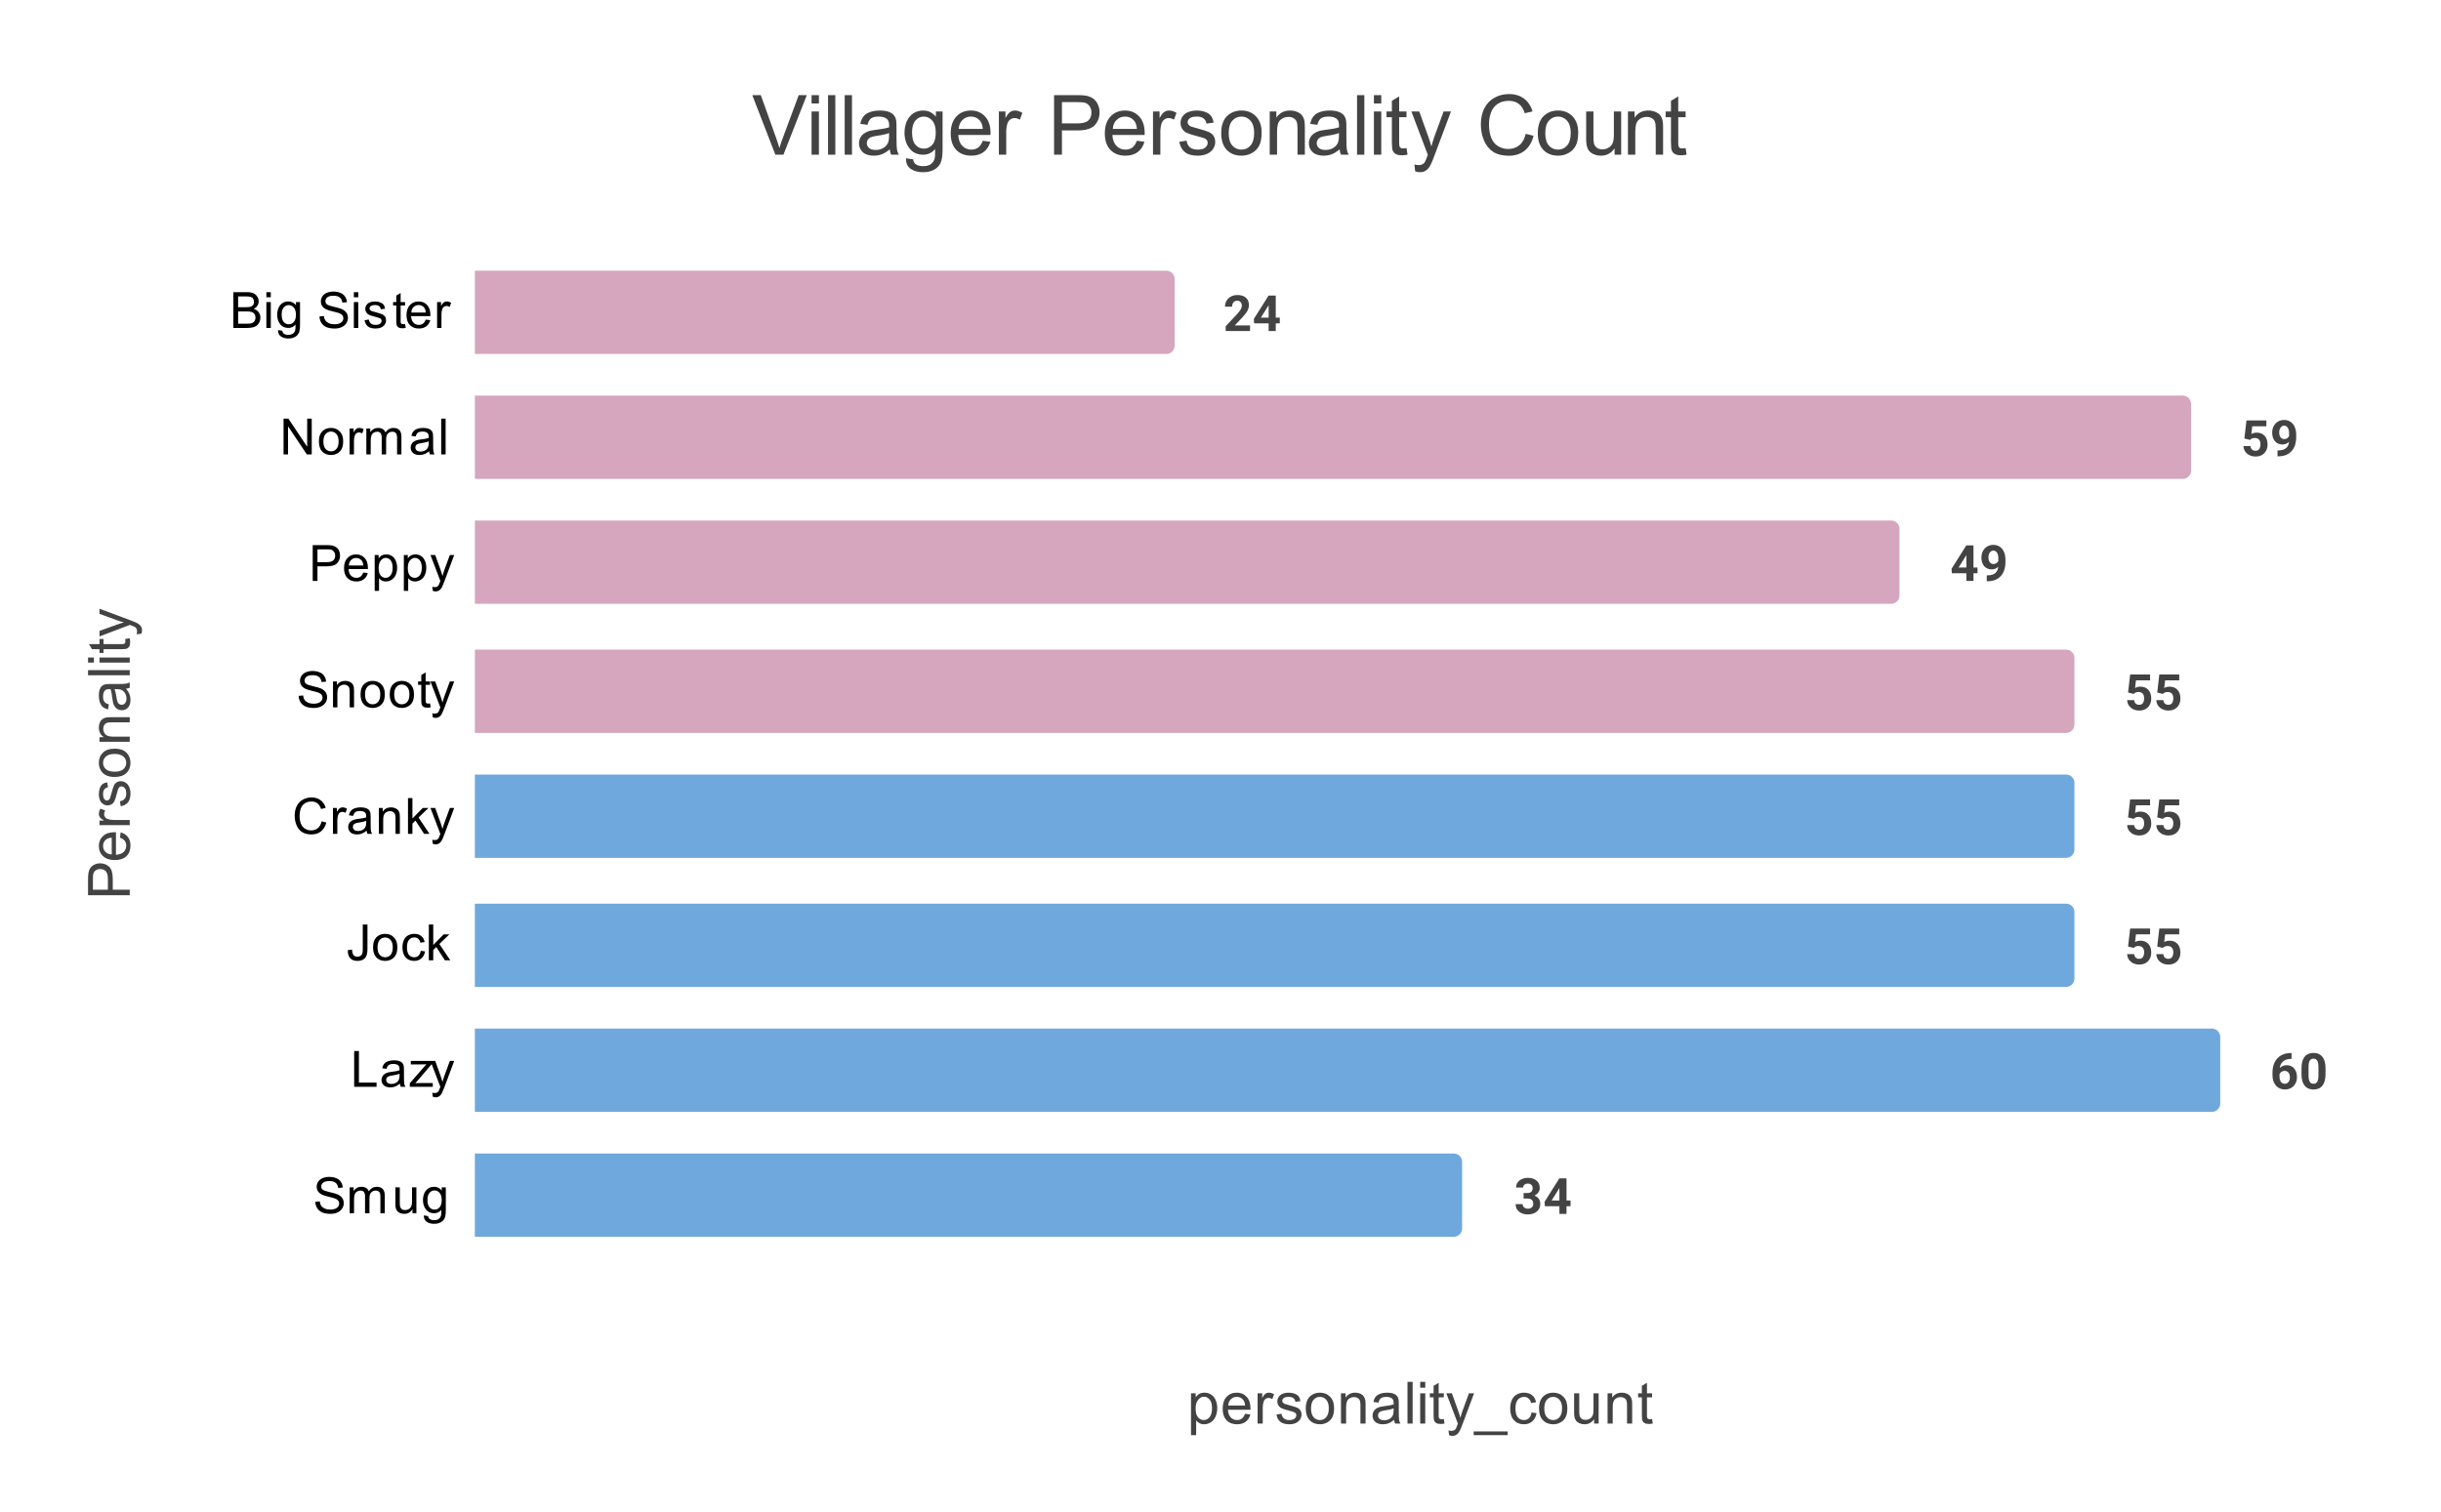 <svg version="1.1" viewBox="0.0 0.0 586.0 363.0" fill="none" stroke="none" stroke-linecap="square" stroke-miterlimit="10" width="586" height="363" xmlns:xlink="http://www.w3.org/1999/xlink" xmlns="http://www.w3.org/2000/svg"><path fill="#ffffff" d="M0 0L586.0 0L586.0 363.0L0 363.0L0 0Z" fill-rule="nonzero"/><clipPath id="id_0"><path d="M114.15 54.25L567.85 54.25L567.85 307.85L114.15 307.85L114.15 54.25Z" clip-rule="nonzero"/></clipPath><path stroke="#000000" stroke-width="2.0" stroke-linecap="butt" stroke-opacity="0.0" clip-path="url(#id_0)" d="M114.0 85.0L114.0 65.0L280.0 65.0C281.105 65.0 282.0 65.895 282.0 67.0L282.0 83.0C282.0 84.105 281.105 85.0 280.0 85.0Z" fill-rule="nonzero"/><path fill="#d5a6bd" clip-path="url(#id_0)" d="M114.0 85.0L114.0 65.0L280.0 65.0C281.105 65.0 282.0 65.895 282.0 67.0L282.0 83.0C282.0 84.105 281.105 85.0 280.0 85.0Z" fill-rule="nonzero"/><path stroke="#000000" stroke-width="2.0" stroke-linecap="butt" stroke-opacity="0.0" clip-path="url(#id_0)" d="M114.0 115.0L114.0 95.0L524.0 95.0C525.105 95.0 526.0 95.895 526.0 97.0L526.0 113.0C526.0 114.105 525.105 115.0 524.0 115.0Z" fill-rule="nonzero"/><path fill="#d5a6bd" clip-path="url(#id_0)" d="M114.0 115.0L114.0 95.0L524.0 95.0C525.105 95.0 526.0 95.895 526.0 97.0L526.0 113.0C526.0 114.105 525.105 115.0 524.0 115.0Z" fill-rule="nonzero"/><path stroke="#000000" stroke-width="2.0" stroke-linecap="butt" stroke-opacity="0.0" clip-path="url(#id_0)" d="M114.0 145.0L114.0 125.0L454.0 125.0C455.105 125.0 456.0 125.895 456.0 127.0L456.0 143.0C456.0 144.105 455.105 145.0 454.0 145.0Z" fill-rule="nonzero"/><path fill="#d5a6bd" clip-path="url(#id_0)" d="M114.0 145.0L114.0 125.0L454.0 125.0C455.105 125.0 456.0 125.895 456.0 127.0L456.0 143.0C456.0 144.105 455.105 145.0 454.0 145.0Z" fill-rule="nonzero"/><path stroke="#000000" stroke-width="2.0" stroke-linecap="butt" stroke-opacity="0.0" clip-path="url(#id_0)" d="M114.0 176.0L114.0 156.0L496.0 156.0C497.105 156.0 498.0 156.895 498.0 158.0L498.0 174.0C498.0 175.105 497.105 176.0 496.0 176.0Z" fill-rule="nonzero"/><path fill="#d5a6bd" clip-path="url(#id_0)" d="M114.0 176.0L114.0 156.0L496.0 156.0C497.105 156.0 498.0 156.895 498.0 158.0L498.0 174.0C498.0 175.105 497.105 176.0 496.0 176.0Z" fill-rule="nonzero"/><path stroke="#000000" stroke-width="2.0" stroke-linecap="butt" stroke-opacity="0.0" clip-path="url(#id_0)" d="M114.0 206.0L114.0 186.0L496.0 186.0C497.105 186.0 498.0 186.895 498.0 188.0L498.0 204.0C498.0 205.105 497.105 206.0 496.0 206.0Z" fill-rule="nonzero"/><path fill="#6fa8dc" clip-path="url(#id_0)" d="M114.0 206.0L114.0 186.0L496.0 186.0C497.105 186.0 498.0 186.895 498.0 188.0L498.0 204.0C498.0 205.105 497.105 206.0 496.0 206.0Z" fill-rule="nonzero"/><path stroke="#000000" stroke-width="2.0" stroke-linecap="butt" stroke-opacity="0.0" clip-path="url(#id_0)" d="M114.0 237.0L114.0 217.0L496.0 217.0C497.105 217.0 498.0 217.895 498.0 219.0L498.0 235.0C498.0 236.105 497.105 237.0 496.0 237.0Z" fill-rule="nonzero"/><path fill="#6fa8dc" clip-path="url(#id_0)" d="M114.0 237.0L114.0 217.0L496.0 217.0C497.105 217.0 498.0 217.895 498.0 219.0L498.0 235.0C498.0 236.105 497.105 237.0 496.0 237.0Z" fill-rule="nonzero"/><path stroke="#000000" stroke-width="2.0" stroke-linecap="butt" stroke-opacity="0.0" clip-path="url(#id_0)" d="M114.0 267.0L114.0 247.0L531.0 247.0C532.105 247.0 533.0 247.895 533.0 249.0L533.0 265.0C533.0 266.105 532.105 267.0 531.0 267.0Z" fill-rule="nonzero"/><path fill="#6fa8dc" clip-path="url(#id_0)" d="M114.0 267.0L114.0 247.0L531.0 247.0C532.105 247.0 533.0 247.895 533.0 249.0L533.0 265.0C533.0 266.105 532.105 267.0 531.0 267.0Z" fill-rule="nonzero"/><path stroke="#000000" stroke-width="2.0" stroke-linecap="butt" stroke-opacity="0.0" clip-path="url(#id_0)" d="M114.0 297.0L114.0 277.0L349.0 277.0C350.105 277.0 351.0 277.895 351.0 279.0L351.0 295.0C351.0 296.105 350.105 297.0 349.0 297.0Z" fill-rule="nonzero"/><path fill="#6fa8dc" clip-path="url(#id_0)" d="M114.0 297.0L114.0 277.0L349.0 277.0C350.105 277.0 351.0 277.895 351.0 279.0L351.0 295.0C351.0 296.105 350.105 297.0 349.0 297.0Z" fill-rule="nonzero"/><path stroke="#ffffff" stroke-width="3.0" stroke-linejoin="round" stroke-linecap="round" d="M300.092 79.5L294.248 79.5L294.248 78.344L297.014 75.391Q297.576 74.781 297.842 74.312Q298.123 73.844 298.123 73.438Q298.123 72.859 297.826 72.547Q297.545 72.219 297.014 72.219Q296.436 72.219 296.108 72.609Q295.779 73.0 295.779 73.656L294.076 73.656Q294.076 72.875 294.451 72.234Q294.826 71.578 295.498 71.219Q296.186 70.844 297.045 70.844Q298.358 70.844 299.092 71.484Q299.826 72.109 299.826 73.266Q299.826 73.906 299.498 74.562Q299.17 75.219 298.373 76.094L296.436 78.141L300.092 78.141L300.092 79.5ZM306.264 76.281L307.233 76.281L307.233 77.656L306.264 77.656L306.264 79.5L304.561 79.5L304.561 77.656L301.076 77.656L300.998 76.594L304.545 70.969L306.264 70.969L306.264 76.281ZM302.686 76.281L304.561 76.281L304.561 73.281L304.451 73.469L302.686 76.281Z" fill-rule="nonzero"/><path fill="#434343" d="M300.092 79.5L294.248 79.5L294.248 78.344L297.014 75.391Q297.576 74.781 297.842 74.312Q298.123 73.844 298.123 73.438Q298.123 72.859 297.826 72.547Q297.545 72.219 297.014 72.219Q296.436 72.219 296.108 72.609Q295.779 73.0 295.779 73.656L294.076 73.656Q294.076 72.875 294.451 72.234Q294.826 71.578 295.498 71.219Q296.186 70.844 297.045 70.844Q298.358 70.844 299.092 71.484Q299.826 72.109 299.826 73.266Q299.826 73.906 299.498 74.562Q299.17 75.219 298.373 76.094L296.436 78.141L300.092 78.141L300.092 79.5ZM306.264 76.281L307.233 76.281L307.233 77.656L306.264 77.656L306.264 79.5L304.561 79.5L304.561 77.656L301.076 77.656L300.998 76.594L304.545 70.969L306.264 70.969L306.264 76.281ZM302.686 76.281L304.561 76.281L304.561 73.281L304.451 73.469L302.686 76.281Z" fill-rule="nonzero"/><path stroke="#ffffff" stroke-width="3.0" stroke-linejoin="round" stroke-linecap="round" d="M538.798 105.297L539.298 100.969L544.079 100.969L544.079 102.375L540.689 102.375L540.47 104.219Q541.079 103.891 541.751 103.891Q542.97 103.891 543.658 104.656Q544.361 105.406 544.361 106.766Q544.361 107.594 544.001 108.25Q543.658 108.891 543.001 109.266Q542.361 109.625 541.47 109.625Q540.704 109.625 540.033 109.312Q539.376 108.984 538.986 108.422Q538.611 107.859 538.579 107.125L540.267 107.125Q540.314 107.656 540.626 107.953Q540.954 108.25 541.47 108.25Q542.048 108.25 542.345 107.844Q542.658 107.422 542.658 106.672Q542.658 105.938 542.298 105.562Q541.954 105.172 541.298 105.172Q540.689 105.172 540.314 105.484L540.158 105.641L538.798 105.297ZM549.517 106.094Q548.845 106.734 547.97 106.734Q546.829 106.734 546.142 105.969Q545.47 105.188 545.47 103.875Q545.47 103.031 545.829 102.328Q546.204 101.625 546.861 101.234Q547.517 100.844 548.345 100.844Q549.189 100.844 549.845 101.266Q550.501 101.688 550.861 102.484Q551.22 103.281 551.236 104.297L551.236 104.922Q551.236 107.062 550.173 108.281Q549.111 109.5 547.158 109.578L546.751 109.578L546.751 108.172L547.126 108.156Q549.329 108.062 549.517 106.094ZM548.376 105.438Q548.798 105.438 549.079 105.234Q549.376 105.016 549.533 104.719L549.533 104.031Q549.533 103.172 549.204 102.703Q548.876 102.219 548.329 102.219Q547.814 102.219 547.486 102.688Q547.158 103.141 547.158 103.844Q547.158 104.547 547.47 105.0Q547.798 105.438 548.376 105.438Z" fill-rule="nonzero"/><path fill="#434343" d="M538.798 105.297L539.298 100.969L544.079 100.969L544.079 102.375L540.689 102.375L540.47 104.219Q541.079 103.891 541.751 103.891Q542.97 103.891 543.658 104.656Q544.361 105.406 544.361 106.766Q544.361 107.594 544.001 108.25Q543.658 108.891 543.001 109.266Q542.361 109.625 541.47 109.625Q540.704 109.625 540.033 109.312Q539.376 108.984 538.986 108.422Q538.611 107.859 538.579 107.125L540.267 107.125Q540.314 107.656 540.626 107.953Q540.954 108.25 541.47 108.25Q542.048 108.25 542.345 107.844Q542.658 107.422 542.658 106.672Q542.658 105.938 542.298 105.562Q541.954 105.172 541.298 105.172Q540.689 105.172 540.314 105.484L540.158 105.641L538.798 105.297ZM549.517 106.094Q548.845 106.734 547.97 106.734Q546.829 106.734 546.142 105.969Q545.47 105.188 545.47 103.875Q545.47 103.031 545.829 102.328Q546.204 101.625 546.861 101.234Q547.517 100.844 548.345 100.844Q549.189 100.844 549.845 101.266Q550.501 101.688 550.861 102.484Q551.22 103.281 551.236 104.297L551.236 104.922Q551.236 107.062 550.173 108.281Q549.111 109.5 547.158 109.578L546.751 109.578L546.751 108.172L547.126 108.156Q549.329 108.062 549.517 106.094ZM548.376 105.438Q548.798 105.438 549.079 105.234Q549.376 105.016 549.533 104.719L549.533 104.031Q549.533 103.172 549.204 102.703Q548.876 102.219 548.329 102.219Q547.814 102.219 547.486 102.688Q547.158 103.141 547.158 103.844Q547.158 104.547 547.47 105.0Q547.798 105.438 548.376 105.438Z" fill-rule="nonzero"/><path stroke="#ffffff" stroke-width="3.0" stroke-linejoin="round" stroke-linecap="round" d="M473.764 136.281L474.733 136.281L474.733 137.656L473.764 137.656L473.764 139.5L472.061 139.5L472.061 137.656L468.576 137.656L468.498 136.594L472.045 130.969L473.764 130.969L473.764 136.281ZM470.186 136.281L472.061 136.281L472.061 133.281L471.951 133.469L470.186 136.281ZM479.717 136.094Q479.045 136.734 478.17 136.734Q477.029 136.734 476.342 135.969Q475.67 135.188 475.67 133.875Q475.67 133.031 476.029 132.328Q476.404 131.625 477.061 131.234Q477.717 130.844 478.545 130.844Q479.389 130.844 480.045 131.266Q480.701 131.688 481.061 132.484Q481.42 133.281 481.436 134.297L481.436 134.922Q481.436 137.062 480.373 138.281Q479.311 139.5 477.358 139.578L476.951 139.578L476.951 138.172L477.326 138.156Q479.529 138.062 479.717 136.094ZM478.576 135.438Q478.998 135.438 479.279 135.234Q479.576 135.016 479.733 134.719L479.733 134.031Q479.733 133.172 479.404 132.703Q479.076 132.219 478.529 132.219Q478.014 132.219 477.686 132.688Q477.358 133.141 477.358 133.844Q477.358 134.547 477.67 135.0Q477.998 135.438 478.576 135.438Z" fill-rule="nonzero"/><path fill="#434343" d="M473.764 136.281L474.733 136.281L474.733 137.656L473.764 137.656L473.764 139.5L472.061 139.5L472.061 137.656L468.576 137.656L468.498 136.594L472.045 130.969L473.764 130.969L473.764 136.281ZM470.186 136.281L472.061 136.281L472.061 133.281L471.951 133.469L470.186 136.281ZM479.717 136.094Q479.045 136.734 478.17 136.734Q477.029 136.734 476.342 135.969Q475.67 135.188 475.67 133.875Q475.67 133.031 476.029 132.328Q476.404 131.625 477.061 131.234Q477.717 130.844 478.545 130.844Q479.389 130.844 480.045 131.266Q480.701 131.688 481.061 132.484Q481.42 133.281 481.436 134.297L481.436 134.922Q481.436 137.062 480.373 138.281Q479.311 139.5 477.358 139.578L476.951 139.578L476.951 138.172L477.326 138.156Q479.529 138.062 479.717 136.094ZM478.576 135.438Q478.998 135.438 479.279 135.234Q479.576 135.016 479.733 134.719L479.733 134.031Q479.733 133.172 479.404 132.703Q479.076 132.219 478.529 132.219Q478.014 132.219 477.686 132.688Q477.358 133.141 477.358 133.844Q477.358 134.547 477.67 135.0Q477.998 135.438 478.576 135.438Z" fill-rule="nonzero"/><path stroke="#ffffff" stroke-width="3.0" stroke-linejoin="round" stroke-linecap="round" d="M510.878 166.297L511.378 161.969L516.159 161.969L516.159 163.375L512.769 163.375L512.55 165.219Q513.159 164.891 513.831 164.891Q515.05 164.891 515.737 165.656Q516.441 166.406 516.441 167.766Q516.441 168.594 516.081 169.25Q515.737 169.891 515.081 170.266Q514.441 170.625 513.55 170.625Q512.784 170.625 512.112 170.312Q511.456 169.984 511.066 169.422Q510.691 168.859 510.659 168.125L512.347 168.125Q512.394 168.656 512.706 168.953Q513.034 169.25 513.55 169.25Q514.128 169.25 514.425 168.844Q514.737 168.422 514.737 167.672Q514.737 166.938 514.378 166.562Q514.034 166.172 513.378 166.172Q512.769 166.172 512.394 166.484L512.237 166.641L510.878 166.297ZM517.878 166.297L518.378 161.969L523.159 161.969L523.159 163.375L519.769 163.375L519.55 165.219Q520.159 164.891 520.831 164.891Q522.05 164.891 522.737 165.656Q523.441 166.406 523.441 167.766Q523.441 168.594 523.081 169.25Q522.737 169.891 522.081 170.266Q521.441 170.625 520.55 170.625Q519.784 170.625 519.112 170.312Q518.456 169.984 518.066 169.422Q517.691 168.859 517.659 168.125L519.347 168.125Q519.394 168.656 519.706 168.953Q520.034 169.25 520.55 169.25Q521.128 169.25 521.425 168.844Q521.737 168.422 521.737 167.672Q521.737 166.938 521.378 166.562Q521.034 166.172 520.378 166.172Q519.769 166.172 519.394 166.484L519.237 166.641L517.878 166.297Z" fill-rule="nonzero"/><path fill="#434343" d="M510.878 166.297L511.378 161.969L516.159 161.969L516.159 163.375L512.769 163.375L512.55 165.219Q513.159 164.891 513.831 164.891Q515.05 164.891 515.737 165.656Q516.441 166.406 516.441 167.766Q516.441 168.594 516.081 169.25Q515.737 169.891 515.081 170.266Q514.441 170.625 513.55 170.625Q512.784 170.625 512.112 170.312Q511.456 169.984 511.066 169.422Q510.691 168.859 510.659 168.125L512.347 168.125Q512.394 168.656 512.706 168.953Q513.034 169.25 513.55 169.25Q514.128 169.25 514.425 168.844Q514.737 168.422 514.737 167.672Q514.737 166.938 514.378 166.562Q514.034 166.172 513.378 166.172Q512.769 166.172 512.394 166.484L512.237 166.641L510.878 166.297ZM517.878 166.297L518.378 161.969L523.159 161.969L523.159 163.375L519.769 163.375L519.55 165.219Q520.159 164.891 520.831 164.891Q522.05 164.891 522.737 165.656Q523.441 166.406 523.441 167.766Q523.441 168.594 523.081 169.25Q522.737 169.891 522.081 170.266Q521.441 170.625 520.55 170.625Q519.784 170.625 519.112 170.312Q518.456 169.984 518.066 169.422Q517.691 168.859 517.659 168.125L519.347 168.125Q519.394 168.656 519.706 168.953Q520.034 169.25 520.55 169.25Q521.128 169.25 521.425 168.844Q521.737 168.422 521.737 167.672Q521.737 166.938 521.378 166.562Q521.034 166.172 520.378 166.172Q519.769 166.172 519.394 166.484L519.237 166.641L517.878 166.297Z" fill-rule="nonzero"/><path stroke="#ffffff" stroke-width="3.0" stroke-linejoin="round" stroke-linecap="round" d="M510.878 196.297L511.378 191.969L516.159 191.969L516.159 193.375L512.769 193.375L512.55 195.219Q513.159 194.891 513.831 194.891Q515.05 194.891 515.737 195.656Q516.441 196.406 516.441 197.766Q516.441 198.594 516.081 199.25Q515.737 199.891 515.081 200.266Q514.441 200.625 513.55 200.625Q512.784 200.625 512.112 200.312Q511.456 199.984 511.066 199.422Q510.691 198.859 510.659 198.125L512.347 198.125Q512.394 198.656 512.706 198.953Q513.034 199.25 513.55 199.25Q514.128 199.25 514.425 198.844Q514.737 198.422 514.737 197.672Q514.737 196.938 514.378 196.562Q514.034 196.172 513.378 196.172Q512.769 196.172 512.394 196.484L512.237 196.641L510.878 196.297ZM517.878 196.297L518.378 191.969L523.159 191.969L523.159 193.375L519.769 193.375L519.55 195.219Q520.159 194.891 520.831 194.891Q522.05 194.891 522.737 195.656Q523.441 196.406 523.441 197.766Q523.441 198.594 523.081 199.25Q522.737 199.891 522.081 200.266Q521.441 200.625 520.55 200.625Q519.784 200.625 519.112 200.312Q518.456 199.984 518.066 199.422Q517.691 198.859 517.659 198.125L519.347 198.125Q519.394 198.656 519.706 198.953Q520.034 199.25 520.55 199.25Q521.128 199.25 521.425 198.844Q521.737 198.422 521.737 197.672Q521.737 196.938 521.378 196.562Q521.034 196.172 520.378 196.172Q519.769 196.172 519.394 196.484L519.237 196.641L517.878 196.297Z" fill-rule="nonzero"/><path fill="#434343" d="M510.878 196.297L511.378 191.969L516.159 191.969L516.159 193.375L512.769 193.375L512.55 195.219Q513.159 194.891 513.831 194.891Q515.05 194.891 515.737 195.656Q516.441 196.406 516.441 197.766Q516.441 198.594 516.081 199.25Q515.737 199.891 515.081 200.266Q514.441 200.625 513.55 200.625Q512.784 200.625 512.112 200.312Q511.456 199.984 511.066 199.422Q510.691 198.859 510.659 198.125L512.347 198.125Q512.394 198.656 512.706 198.953Q513.034 199.25 513.55 199.25Q514.128 199.25 514.425 198.844Q514.737 198.422 514.737 197.672Q514.737 196.938 514.378 196.562Q514.034 196.172 513.378 196.172Q512.769 196.172 512.394 196.484L512.237 196.641L510.878 196.297ZM517.878 196.297L518.378 191.969L523.159 191.969L523.159 193.375L519.769 193.375L519.55 195.219Q520.159 194.891 520.831 194.891Q522.05 194.891 522.737 195.656Q523.441 196.406 523.441 197.766Q523.441 198.594 523.081 199.25Q522.737 199.891 522.081 200.266Q521.441 200.625 520.55 200.625Q519.784 200.625 519.112 200.312Q518.456 199.984 518.066 199.422Q517.691 198.859 517.659 198.125L519.347 198.125Q519.394 198.656 519.706 198.953Q520.034 199.25 520.55 199.25Q521.128 199.25 521.425 198.844Q521.737 198.422 521.737 197.672Q521.737 196.938 521.378 196.562Q521.034 196.172 520.378 196.172Q519.769 196.172 519.394 196.484L519.237 196.641L517.878 196.297Z" fill-rule="nonzero"/><path stroke="#ffffff" stroke-width="3.0" stroke-linejoin="round" stroke-linecap="round" d="M510.878 227.297L511.378 222.969L516.159 222.969L516.159 224.375L512.769 224.375L512.55 226.219Q513.159 225.891 513.831 225.891Q515.05 225.891 515.737 226.656Q516.441 227.406 516.441 228.766Q516.441 229.594 516.081 230.25Q515.737 230.891 515.081 231.266Q514.441 231.625 513.55 231.625Q512.784 231.625 512.112 231.312Q511.456 230.984 511.066 230.422Q510.691 229.859 510.659 229.125L512.347 229.125Q512.394 229.656 512.706 229.953Q513.034 230.25 513.55 230.25Q514.128 230.25 514.425 229.844Q514.737 229.422 514.737 228.672Q514.737 227.938 514.378 227.562Q514.034 227.172 513.378 227.172Q512.769 227.172 512.394 227.484L512.237 227.641L510.878 227.297ZM517.878 227.297L518.378 222.969L523.159 222.969L523.159 224.375L519.769 224.375L519.55 226.219Q520.159 225.891 520.831 225.891Q522.05 225.891 522.737 226.656Q523.441 227.406 523.441 228.766Q523.441 229.594 523.081 230.25Q522.737 230.891 522.081 231.266Q521.441 231.625 520.55 231.625Q519.784 231.625 519.112 231.312Q518.456 230.984 518.066 230.422Q517.691 229.859 517.659 229.125L519.347 229.125Q519.394 229.656 519.706 229.953Q520.034 230.25 520.55 230.25Q521.128 230.25 521.425 229.844Q521.737 229.422 521.737 228.672Q521.737 227.938 521.378 227.562Q521.034 227.172 520.378 227.172Q519.769 227.172 519.394 227.484L519.237 227.641L517.878 227.297Z" fill-rule="nonzero"/><path fill="#434343" d="M510.878 227.297L511.378 222.969L516.159 222.969L516.159 224.375L512.769 224.375L512.55 226.219Q513.159 225.891 513.831 225.891Q515.05 225.891 515.737 226.656Q516.441 227.406 516.441 228.766Q516.441 229.594 516.081 230.25Q515.737 230.891 515.081 231.266Q514.441 231.625 513.55 231.625Q512.784 231.625 512.112 231.312Q511.456 230.984 511.066 230.422Q510.691 229.859 510.659 229.125L512.347 229.125Q512.394 229.656 512.706 229.953Q513.034 230.25 513.55 230.25Q514.128 230.25 514.425 229.844Q514.737 229.422 514.737 228.672Q514.737 227.938 514.378 227.562Q514.034 227.172 513.378 227.172Q512.769 227.172 512.394 227.484L512.237 227.641L510.878 227.297ZM517.878 227.297L518.378 222.969L523.159 222.969L523.159 224.375L519.769 224.375L519.55 226.219Q520.159 225.891 520.831 225.891Q522.05 225.891 522.737 226.656Q523.441 227.406 523.441 228.766Q523.441 229.594 523.081 230.25Q522.737 230.891 522.081 231.266Q521.441 231.625 520.55 231.625Q519.784 231.625 519.112 231.312Q518.456 230.984 518.066 230.422Q517.691 229.859 517.659 229.125L519.347 229.125Q519.394 229.656 519.706 229.953Q520.034 230.25 520.55 230.25Q521.128 230.25 521.425 229.844Q521.737 229.422 521.737 228.672Q521.737 227.938 521.378 227.562Q521.034 227.172 520.378 227.172Q519.769 227.172 519.394 227.484L519.237 227.641L517.878 227.297Z" fill-rule="nonzero"/><path stroke="#ffffff" stroke-width="3.0" stroke-linejoin="round" stroke-linecap="round" d="M550.122 252.875L550.122 254.281L549.966 254.281Q548.809 254.297 548.106 254.875Q547.419 255.453 547.278 256.484Q547.95 255.797 548.981 255.797Q550.106 255.797 550.763 256.594Q551.419 257.391 551.419 258.688Q551.419 259.516 551.059 260.188Q550.7 260.859 550.028 261.25Q549.372 261.625 548.544 261.625Q547.2 261.625 546.372 260.688Q545.544 259.734 545.544 258.172L545.544 257.562Q545.544 256.172 546.059 255.109Q546.591 254.047 547.559 253.469Q548.544 252.891 549.841 252.875L550.122 252.875ZM548.466 257.156Q548.059 257.156 547.716 257.375Q547.388 257.578 547.231 257.938L547.231 258.453Q547.231 259.297 547.559 259.781Q547.903 260.25 548.513 260.25Q549.059 260.25 549.388 259.828Q549.731 259.391 549.731 258.703Q549.731 258.0 549.388 257.578Q549.044 257.156 548.466 257.156ZM558.278 257.969Q558.278 259.734 557.544 260.688Q556.809 261.625 555.403 261.625Q553.997 261.625 553.263 260.703Q552.528 259.781 552.513 258.062L552.513 256.484Q552.513 254.703 553.247 253.781Q553.997 252.844 555.388 252.844Q556.778 252.844 557.513 253.766Q558.263 254.688 558.278 256.406L558.278 257.969ZM556.575 256.25Q556.575 255.188 556.278 254.703Q555.997 254.219 555.388 254.219Q554.794 254.219 554.497 254.688Q554.216 255.141 554.2 256.125L554.2 258.188Q554.2 259.234 554.481 259.75Q554.763 260.25 555.403 260.25Q556.013 260.25 556.294 259.766Q556.575 259.281 556.575 258.281L556.575 256.25Z" fill-rule="nonzero"/><path fill="#434343" d="M550.122 252.875L550.122 254.281L549.966 254.281Q548.809 254.297 548.106 254.875Q547.419 255.453 547.278 256.484Q547.95 255.797 548.981 255.797Q550.106 255.797 550.763 256.594Q551.419 257.391 551.419 258.688Q551.419 259.516 551.059 260.188Q550.7 260.859 550.028 261.25Q549.372 261.625 548.544 261.625Q547.2 261.625 546.372 260.688Q545.544 259.734 545.544 258.172L545.544 257.562Q545.544 256.172 546.059 255.109Q546.591 254.047 547.559 253.469Q548.544 252.891 549.841 252.875L550.122 252.875ZM548.466 257.156Q548.059 257.156 547.716 257.375Q547.388 257.578 547.231 257.938L547.231 258.453Q547.231 259.297 547.559 259.781Q547.903 260.25 548.513 260.25Q549.059 260.25 549.388 259.828Q549.731 259.391 549.731 258.703Q549.731 258.0 549.388 257.578Q549.044 257.156 548.466 257.156ZM558.278 257.969Q558.278 259.734 557.544 260.688Q556.809 261.625 555.403 261.625Q553.997 261.625 553.263 260.703Q552.528 259.781 552.513 258.062L552.513 256.484Q552.513 254.703 553.247 253.781Q553.997 252.844 555.388 252.844Q556.778 252.844 557.513 253.766Q558.263 254.688 558.278 256.406L558.278 257.969ZM556.575 256.25Q556.575 255.188 556.278 254.703Q555.997 254.219 555.388 254.219Q554.794 254.219 554.497 254.688Q554.216 255.141 554.2 256.125L554.2 258.188Q554.2 259.234 554.481 259.75Q554.763 260.25 555.403 260.25Q556.013 260.25 556.294 259.766Q556.575 259.281 556.575 258.281L556.575 256.25Z" fill-rule="nonzero"/><path stroke="#ffffff" stroke-width="3.0" stroke-linejoin="round" stroke-linecap="round" d="M365.767 286.484L366.673 286.484Q367.314 286.484 367.626 286.172Q367.939 285.844 367.939 285.312Q367.939 284.797 367.626 284.516Q367.329 284.219 366.783 284.219Q366.298 284.219 365.97 284.484Q365.642 284.75 365.642 285.172L363.954 285.172Q363.954 284.516 364.314 283.984Q364.673 283.453 365.314 283.156Q365.97 282.844 366.751 282.844Q368.095 282.844 368.861 283.5Q369.642 284.141 369.642 285.281Q369.642 285.875 369.283 286.375Q368.923 286.859 368.345 287.109Q369.064 287.375 369.408 287.891Q369.767 288.406 369.767 289.109Q369.767 290.25 368.939 290.938Q368.111 291.625 366.751 291.625Q365.47 291.625 364.658 290.953Q363.845 290.266 363.845 289.156L365.533 289.156Q365.533 289.641 365.892 289.953Q366.267 290.25 366.783 290.25Q367.392 290.25 367.736 289.938Q368.079 289.609 368.079 289.078Q368.079 287.812 366.673 287.812L365.767 287.812L365.767 286.484ZM376.064 288.281L377.033 288.281L377.033 289.656L376.064 289.656L376.064 291.5L374.361 291.5L374.361 289.656L370.876 289.656L370.798 288.594L374.345 282.969L376.064 282.969L376.064 288.281ZM372.486 288.281L374.361 288.281L374.361 285.281L374.251 285.469L372.486 288.281Z" fill-rule="nonzero"/><path fill="#434343" d="M365.767 286.484L366.673 286.484Q367.314 286.484 367.626 286.172Q367.939 285.844 367.939 285.312Q367.939 284.797 367.626 284.516Q367.329 284.219 366.783 284.219Q366.298 284.219 365.97 284.484Q365.642 284.75 365.642 285.172L363.954 285.172Q363.954 284.516 364.314 283.984Q364.673 283.453 365.314 283.156Q365.97 282.844 366.751 282.844Q368.095 282.844 368.861 283.5Q369.642 284.141 369.642 285.281Q369.642 285.875 369.283 286.375Q368.923 286.859 368.345 287.109Q369.064 287.375 369.408 287.891Q369.767 288.406 369.767 289.109Q369.767 290.25 368.939 290.938Q368.111 291.625 366.751 291.625Q365.47 291.625 364.658 290.953Q363.845 290.266 363.845 289.156L365.533 289.156Q365.533 289.641 365.892 289.953Q366.267 290.25 366.783 290.25Q367.392 290.25 367.736 289.938Q368.079 289.609 368.079 289.078Q368.079 287.812 366.673 287.812L365.767 287.812L365.767 286.484ZM376.064 288.281L377.033 288.281L377.033 289.656L376.064 289.656L376.064 291.5L374.361 291.5L374.361 289.656L370.876 289.656L370.798 288.594L374.345 282.969L376.064 282.969L376.064 288.281ZM372.486 288.281L374.361 288.281L374.361 285.281L374.251 285.469L372.486 288.281Z" fill-rule="nonzero"/><path fill="#434343" d="M285.922 344.631L285.922 334.584L287.047 334.584L287.047 335.538Q287.438 334.975 287.938 334.709Q288.438 334.428 289.156 334.428Q290.078 334.428 290.781 334.913Q291.5 335.381 291.859 336.256Q292.219 337.131 292.219 338.163Q292.219 339.272 291.812 340.178Q291.422 341.069 290.656 341.553Q289.906 342.022 289.062 342.022Q288.453 342.022 287.953 341.756Q287.469 341.491 287.156 341.1L287.156 344.631L285.922 344.631ZM287.031 338.256Q287.031 339.663 287.594 340.334Q288.172 341.006 288.984 341.006Q289.797 341.006 290.375 340.319Q290.969 339.616 290.969 338.163Q290.969 336.772 290.391 336.084Q289.828 335.397 289.031 335.397Q288.25 335.397 287.641 336.131Q287.031 336.866 287.031 338.256ZM298.891 339.506L300.172 339.663Q299.859 340.788 299.047 341.413Q298.234 342.022 296.969 342.022Q295.375 342.022 294.438 341.038Q293.516 340.053 293.516 338.288Q293.516 336.444 294.453 335.444Q295.406 334.428 296.906 334.428Q298.359 334.428 299.281 335.428Q300.203 336.413 300.203 338.209Q300.203 338.319 300.203 338.538L294.781 338.538Q294.859 339.725 295.453 340.366Q296.062 341.006 296.984 341.006Q297.656 341.006 298.125 340.647Q298.609 340.288 298.891 339.506ZM294.859 337.522L298.906 337.522Q298.828 336.6 298.438 336.147Q297.859 335.444 296.922 335.444Q296.062 335.444 295.484 336.006Q294.922 336.569 294.859 337.522ZM301.906 341.85L301.906 334.584L303.016 334.584L303.016 335.694Q303.438 334.913 303.797 334.678Q304.156 334.428 304.594 334.428Q305.219 334.428 305.859 334.819L305.438 335.959Q304.984 335.694 304.531 335.694Q304.125 335.694 303.797 335.944Q303.484 336.178 303.344 336.616Q303.141 337.272 303.141 338.053L303.141 341.85L301.906 341.85ZM306.438 339.678L307.641 339.491Q307.75 340.225 308.219 340.616Q308.688 341.006 309.531 341.006Q310.375 341.006 310.781 340.663Q311.203 340.319 311.203 339.85Q311.203 339.428 310.828 339.194Q310.578 339.022 309.578 338.772Q308.219 338.428 307.688 338.178Q307.172 337.928 306.906 337.491Q306.641 337.053 306.641 336.522Q306.641 336.038 306.859 335.631Q307.078 335.209 307.469 334.928Q307.75 334.725 308.234 334.584Q308.734 334.428 309.312 334.428Q310.156 334.428 310.797 334.678Q311.453 334.913 311.766 335.334Q312.078 335.756 312.188 336.459L310.984 336.631Q310.906 336.069 310.5 335.756Q310.109 335.444 309.391 335.444Q308.547 335.444 308.188 335.725Q307.828 335.991 307.828 336.381Q307.828 336.616 307.969 336.803Q308.125 337.006 308.453 337.131Q308.625 337.194 309.531 337.444Q310.844 337.803 311.359 338.022Q311.875 338.241 312.156 338.663Q312.453 339.084 312.453 339.709Q312.453 340.334 312.094 340.881Q311.75 341.413 311.062 341.725Q310.391 342.022 309.531 342.022Q308.125 342.022 307.375 341.428Q306.641 340.834 306.438 339.678ZM313.469 338.225Q313.469 336.209 314.594 335.225Q315.516 334.428 316.875 334.428Q318.359 334.428 319.312 335.413Q320.266 336.381 320.266 338.116Q320.266 339.522 319.844 340.334Q319.422 341.131 318.609 341.584Q317.812 342.022 316.875 342.022Q315.344 342.022 314.406 341.038Q313.469 340.053 313.469 338.225ZM314.734 338.225Q314.734 339.616 315.344 340.319Q315.953 341.006 316.875 341.006Q317.781 341.006 318.391 340.303Q319.0 339.6 319.0 338.178Q319.0 336.834 318.391 336.147Q317.781 335.444 316.875 335.444Q315.953 335.444 315.344 336.131Q314.734 336.819 314.734 338.225ZM321.922 341.85L321.922 334.584L323.031 334.584L323.031 335.616Q323.828 334.428 325.344 334.428Q326.0 334.428 326.547 334.663Q327.094 334.897 327.359 335.288Q327.641 335.663 327.75 336.194Q327.828 336.538 327.828 337.381L327.828 341.85L326.594 341.85L326.594 337.428Q326.594 336.678 326.453 336.319Q326.312 335.944 325.938 335.725Q325.578 335.491 325.078 335.491Q324.297 335.491 323.719 335.991Q323.156 336.491 323.156 337.881L323.156 341.85L321.922 341.85ZM334.656 340.959Q333.984 341.538 333.344 341.788Q332.719 342.022 331.984 342.022Q330.797 342.022 330.141 341.444Q329.5 340.85 329.5 339.928Q329.5 339.397 329.734 338.959Q329.984 338.522 330.375 338.256Q330.781 337.991 331.266 337.85Q331.625 337.756 332.359 337.663Q333.859 337.491 334.562 337.241Q334.562 336.991 334.562 336.928Q334.562 336.163 334.219 335.866Q333.75 335.444 332.812 335.444Q331.953 335.444 331.531 335.756Q331.125 336.053 330.922 336.819L329.719 336.663Q329.875 335.881 330.25 335.413Q330.641 334.944 331.344 334.694Q332.062 334.428 333.0 334.428Q333.922 334.428 334.5 334.647Q335.078 334.866 335.344 335.194Q335.625 335.522 335.734 336.038Q335.797 336.35 335.797 337.163L335.797 338.803Q335.797 340.522 335.875 340.975Q335.953 341.428 336.188 341.85L334.906 341.85Q334.719 341.459 334.656 340.959ZM334.562 338.209Q333.891 338.475 332.547 338.678Q331.797 338.788 331.469 338.928Q331.156 339.053 330.984 339.319Q330.812 339.584 330.812 339.897Q330.812 340.397 331.188 340.725Q331.562 341.053 332.281 341.053Q333.0 341.053 333.547 340.741Q334.094 340.428 334.359 339.881Q334.562 339.475 334.562 338.663L334.562 338.209ZM337.891 341.85L337.891 331.834L339.125 331.834L339.125 341.85L337.891 341.85ZM340.938 333.241L340.938 331.834L342.156 331.834L342.156 333.241L340.938 333.241ZM340.938 341.85L340.938 334.584L342.156 334.584L342.156 341.85L340.938 341.85ZM346.609 340.756L346.781 341.834Q346.266 341.944 345.859 341.944Q345.188 341.944 344.812 341.741Q344.453 341.522 344.297 341.178Q344.156 340.834 344.156 339.725L344.156 335.553L343.25 335.553L343.25 334.584L344.156 334.584L344.156 332.788L345.375 332.053L345.375 334.584L346.609 334.584L346.609 335.553L345.375 335.553L345.375 339.788Q345.375 340.319 345.438 340.475Q345.5 340.616 345.641 340.709Q345.797 340.803 346.062 340.803Q346.281 340.803 346.609 340.756ZM347.875 344.647L347.734 343.491Q348.141 343.6 348.438 343.6Q348.844 343.6 349.094 343.459Q349.344 343.334 349.5 343.084Q349.609 342.897 349.875 342.163Q349.906 342.069 349.984 341.866L347.219 334.584L348.547 334.584L350.062 338.788Q350.359 339.6 350.594 340.475Q350.797 339.631 351.094 338.819L352.641 334.584L353.875 334.584L351.109 341.975Q350.672 343.163 350.422 343.616Q350.094 344.225 349.672 344.506Q349.25 344.803 348.656 344.803Q348.312 344.803 347.875 344.647ZM353.781 344.631L353.781 343.741L361.938 343.741L361.938 344.631L353.781 344.631ZM367.656 339.194L368.875 339.35Q368.672 340.6 367.844 341.319Q367.031 342.022 365.844 342.022Q364.359 342.022 363.453 341.053Q362.547 340.069 362.547 338.241Q362.547 337.069 362.938 336.194Q363.328 335.303 364.125 334.866Q364.922 334.428 365.859 334.428Q367.031 334.428 367.781 335.022Q368.547 335.616 368.75 336.725L367.562 336.913Q367.391 336.178 366.953 335.819Q366.516 335.444 365.906 335.444Q364.969 335.444 364.391 336.116Q363.812 336.772 363.812 338.209Q363.812 339.678 364.375 340.35Q364.938 341.006 365.828 341.006Q366.562 341.006 367.047 340.569Q367.531 340.116 367.656 339.194ZM369.469 338.225Q369.469 336.209 370.594 335.225Q371.516 334.428 372.875 334.428Q374.359 334.428 375.312 335.413Q376.266 336.381 376.266 338.116Q376.266 339.522 375.844 340.334Q375.422 341.131 374.609 341.584Q373.812 342.022 372.875 342.022Q371.344 342.022 370.406 341.038Q369.469 340.053 369.469 338.225ZM370.734 338.225Q370.734 339.616 371.344 340.319Q371.953 341.006 372.875 341.006Q373.781 341.006 374.391 340.303Q375.0 339.6 375.0 338.178Q375.0 336.834 374.391 336.147Q373.781 335.444 372.875 335.444Q371.953 335.444 371.344 336.131Q370.734 336.819 370.734 338.225ZM382.688 341.85L382.688 340.788Q381.828 342.022 380.375 342.022Q379.734 342.022 379.172 341.772Q378.625 341.522 378.344 341.147Q378.078 340.772 377.969 340.241Q377.891 339.881 377.891 339.084L377.891 334.584L379.125 334.584L379.125 338.616Q379.125 339.584 379.203 339.913Q379.312 340.397 379.688 340.678Q380.062 340.959 380.625 340.959Q381.172 340.959 381.656 340.678Q382.141 340.381 382.344 339.897Q382.547 339.413 382.547 338.475L382.547 334.584L383.781 334.584L383.781 341.85L382.688 341.85ZM385.922 341.85L385.922 334.584L387.031 334.584L387.031 335.616Q387.828 334.428 389.344 334.428Q390.0 334.428 390.547 334.663Q391.094 334.897 391.359 335.288Q391.641 335.663 391.75 336.194Q391.828 336.538 391.828 337.381L391.828 341.85L390.594 341.85L390.594 337.428Q390.594 336.678 390.453 336.319Q390.312 335.944 389.938 335.725Q389.578 335.491 389.078 335.491Q388.297 335.491 387.719 335.991Q387.156 336.491 387.156 337.881L387.156 341.85L385.922 341.85ZM396.609 340.756L396.781 341.834Q396.266 341.944 395.859 341.944Q395.188 341.944 394.812 341.741Q394.453 341.522 394.297 341.178Q394.156 340.834 394.156 339.725L394.156 335.553L393.25 335.553L393.25 334.584L394.156 334.584L394.156 332.788L395.375 332.053L395.375 334.584L396.609 334.584L396.609 335.553L395.375 335.553L395.375 339.788Q395.375 340.319 395.438 340.475Q395.5 340.616 395.641 340.709Q395.797 340.803 396.062 340.803Q396.281 340.803 396.609 340.756Z" fill-rule="nonzero"/><path fill="#434343" d="M31.15 214.972L21.134 214.972L21.134 211.191Q21.134 210.191 21.228 209.659Q21.353 208.925 21.697 208.425Q22.041 207.925 22.666 207.628Q23.275 207.316 24.025 207.316Q25.306 207.316 26.197 208.128Q27.072 208.941 27.072 211.066L27.072 213.644L31.15 213.644L31.15 214.972ZM25.9 213.644L25.9 211.05Q25.9 209.769 25.416 209.238Q24.931 208.691 24.072 208.691Q23.431 208.691 22.994 209.003Q22.541 209.316 22.4 209.847Q22.306 210.175 22.306 211.081L22.306 213.644L25.9 213.644ZM28.806 201.159L28.963 199.878Q30.088 200.191 30.713 201.003Q31.322 201.816 31.322 203.081Q31.322 204.675 30.338 205.613Q29.353 206.534 27.588 206.534Q25.744 206.534 24.744 205.597Q23.728 204.644 23.728 203.144Q23.728 201.691 24.728 200.769Q25.713 199.847 27.509 199.847Q27.619 199.847 27.838 199.847L27.838 205.269Q29.025 205.191 29.666 204.597Q30.306 203.988 30.306 203.066Q30.306 202.394 29.947 201.925Q29.588 201.441 28.806 201.159ZM26.822 205.191L26.822 201.144Q25.9 201.222 25.447 201.613Q24.744 202.191 24.744 203.128Q24.744 203.988 25.306 204.566Q25.869 205.128 26.822 205.191ZM31.15 198.144L23.884 198.144L23.884 197.034L24.994 197.034Q24.213 196.613 23.978 196.253Q23.728 195.894 23.728 195.456Q23.728 194.831 24.119 194.191L25.259 194.613Q24.994 195.066 24.994 195.519Q24.994 195.925 25.244 196.253Q25.478 196.566 25.916 196.706Q26.572 196.909 27.353 196.909L31.15 196.909L31.15 198.144ZM28.978 193.613L28.791 192.409Q29.525 192.3 29.916 191.831Q30.306 191.363 30.306 190.519Q30.306 189.675 29.963 189.269Q29.619 188.847 29.15 188.847Q28.728 188.847 28.494 189.222Q28.322 189.472 28.072 190.472Q27.728 191.831 27.478 192.363Q27.228 192.878 26.791 193.144Q26.353 193.409 25.822 193.409Q25.338 193.409 24.931 193.191Q24.509 192.972 24.228 192.581Q24.025 192.3 23.884 191.816Q23.728 191.316 23.728 190.738Q23.728 189.894 23.978 189.253Q24.213 188.597 24.634 188.284Q25.056 187.972 25.759 187.863L25.931 189.066Q25.369 189.144 25.056 189.55Q24.744 189.941 24.744 190.659Q24.744 191.503 25.025 191.863Q25.291 192.222 25.681 192.222Q25.916 192.222 26.103 192.081Q26.306 191.925 26.431 191.597Q26.494 191.425 26.744 190.519Q27.103 189.206 27.322 188.691Q27.541 188.175 27.963 187.894Q28.384 187.597 29.009 187.597Q29.634 187.597 30.181 187.956Q30.713 188.3 31.025 188.988Q31.322 189.659 31.322 190.519Q31.322 191.925 30.728 192.675Q30.134 193.409 28.978 193.613ZM27.525 186.581Q25.509 186.581 24.525 185.456Q23.728 184.534 23.728 183.175Q23.728 181.691 24.713 180.738Q25.681 179.784 27.416 179.784Q28.822 179.784 29.634 180.206Q30.431 180.628 30.884 181.441Q31.322 182.238 31.322 183.175Q31.322 184.706 30.338 185.644Q29.353 186.581 27.525 186.581ZM27.525 185.316Q28.916 185.316 29.619 184.706Q30.306 184.097 30.306 183.175Q30.306 182.269 29.603 181.659Q28.9 181.05 27.478 181.05Q26.134 181.05 25.447 181.659Q24.744 182.269 24.744 183.175Q24.744 184.097 25.431 184.706Q26.119 185.316 27.525 185.316ZM31.15 178.128L23.884 178.128L23.884 177.019L24.916 177.019Q23.728 176.222 23.728 174.706Q23.728 174.05 23.963 173.503Q24.197 172.956 24.588 172.691Q24.963 172.409 25.494 172.3Q25.838 172.222 26.681 172.222L31.15 172.222L31.15 173.456L26.728 173.456Q25.978 173.456 25.619 173.597Q25.244 173.738 25.025 174.113Q24.791 174.472 24.791 174.972Q24.791 175.753 25.291 176.331Q25.791 176.894 27.181 176.894L31.15 176.894L31.15 178.128ZM30.259 165.394Q30.838 166.066 31.088 166.706Q31.322 167.331 31.322 168.066Q31.322 169.253 30.744 169.909Q30.15 170.55 29.228 170.55Q28.697 170.55 28.259 170.316Q27.822 170.066 27.556 169.675Q27.291 169.269 27.15 168.784Q27.056 168.425 26.963 167.691Q26.791 166.191 26.541 165.488Q26.291 165.488 26.228 165.488Q25.463 165.488 25.166 165.831Q24.744 166.3 24.744 167.238Q24.744 168.097 25.056 168.519Q25.353 168.925 26.119 169.128L25.963 170.331Q25.181 170.175 24.713 169.8Q24.244 169.409 23.994 168.706Q23.728 167.988 23.728 167.05Q23.728 166.128 23.947 165.55Q24.166 164.972 24.494 164.706Q24.822 164.425 25.338 164.316Q25.65 164.253 26.463 164.253L28.103 164.253Q29.822 164.253 30.275 164.175Q30.728 164.097 31.15 163.863L31.15 165.144Q30.759 165.331 30.259 165.394ZM27.509 165.488Q27.775 166.159 27.978 167.503Q28.088 168.253 28.228 168.581Q28.353 168.894 28.619 169.066Q28.884 169.238 29.197 169.238Q29.697 169.238 30.025 168.863Q30.353 168.488 30.353 167.769Q30.353 167.05 30.041 166.503Q29.728 165.956 29.181 165.691Q28.775 165.488 27.963 165.488L27.509 165.488ZM31.15 162.159L21.134 162.159L21.134 160.925L31.15 160.925L31.15 162.159ZM22.541 159.113L21.134 159.113L21.134 157.894L22.541 157.894L22.541 159.113ZM31.15 159.113L23.884 159.113L23.884 157.894L31.15 157.894L31.15 159.113ZM30.056 153.441L31.134 153.269Q31.244 153.784 31.244 154.191Q31.244 154.863 31.041 155.238Q30.822 155.597 30.478 155.753Q30.134 155.894 29.025 155.894L24.853 155.894L24.853 156.8L23.884 156.8L23.884 155.894L22.088 155.894L21.353 154.675L23.884 154.675L23.884 153.441L24.853 153.441L24.853 154.675L29.088 154.675Q29.619 154.675 29.775 154.613Q29.916 154.55 30.009 154.409Q30.103 154.253 30.103 153.988Q30.103 153.769 30.056 153.441ZM33.947 152.175L32.791 152.316Q32.9 151.909 32.9 151.613Q32.9 151.206 32.759 150.956Q32.634 150.706 32.384 150.55Q32.197 150.441 31.463 150.175Q31.369 150.144 31.166 150.066L23.884 152.831L23.884 151.503L28.088 149.988Q28.9 149.691 29.775 149.456Q28.931 149.253 28.119 148.956L23.884 147.409L23.884 146.175L31.275 148.941Q32.463 149.378 32.916 149.628Q33.525 149.956 33.806 150.378Q34.103 150.8 34.103 151.394Q34.103 151.738 33.947 152.175Z" fill-rule="nonzero"/><path fill="#000000" d="M56.025 78.751L56.025 70.157L59.259 70.157Q60.244 70.157 60.837 70.422Q61.431 70.688 61.759 71.235Q62.103 71.766 62.103 72.36Q62.103 72.907 61.806 73.391Q61.509 73.876 60.9 74.172Q61.681 74.407 62.087 74.969Q62.509 75.516 62.509 76.266Q62.509 76.86 62.259 77.391Q62.009 77.907 61.634 78.188Q61.259 78.469 60.681 78.61Q60.119 78.751 59.306 78.751L56.025 78.751ZM57.166 73.766L59.025 73.766Q59.775 73.766 60.103 73.672Q60.541 73.547 60.759 73.251Q60.978 72.938 60.978 72.485Q60.978 72.063 60.775 71.735Q60.572 71.407 60.181 71.297Q59.806 71.172 58.884 71.172L57.166 71.172L57.166 73.766ZM57.166 77.735L59.306 77.735Q59.853 77.735 60.072 77.688Q60.478 77.626 60.728 77.469Q60.994 77.297 61.166 76.985Q61.337 76.672 61.337 76.266Q61.337 75.782 61.087 75.422Q60.853 75.063 60.416 74.922Q59.978 74.782 59.15 74.782L57.166 74.782L57.166 77.735ZM63.947 71.376L63.947 70.157L65.009 70.157L65.009 71.376L63.947 71.376ZM63.947 78.751L63.947 72.532L65.009 72.532L65.009 78.751L63.947 78.751ZM66.744 79.266L67.775 79.422Q67.838 79.891 68.134 80.11Q68.525 80.407 69.197 80.407Q69.931 80.407 70.322 80.11Q70.728 79.813 70.869 79.297Q70.963 78.969 70.947 77.938Q70.259 78.751 69.228 78.751Q67.947 78.751 67.244 77.829Q66.541 76.891 66.541 75.61Q66.541 74.719 66.853 73.969Q67.181 73.204 67.791 72.797Q68.4 72.391 69.228 72.391Q70.338 72.391 71.056 73.282L71.056 72.532L72.025 72.532L72.025 77.907Q72.025 79.36 71.728 79.969Q71.431 80.579 70.791 80.922Q70.15 81.282 69.213 81.282Q68.103 81.282 67.416 80.782Q66.728 80.282 66.744 79.266ZM67.619 75.532Q67.619 76.751 68.103 77.313Q68.588 77.876 69.322 77.876Q70.056 77.876 70.541 77.313Q71.041 76.751 71.041 75.563Q71.041 74.422 70.525 73.844Q70.025 73.266 69.306 73.266Q68.603 73.266 68.103 73.844Q67.619 74.407 67.619 75.532ZM76.697 75.985L77.759 75.891Q77.838 76.547 78.119 76.954Q78.4 77.36 78.978 77.626Q79.572 77.876 80.306 77.876Q80.947 77.876 81.447 77.688Q81.947 77.485 82.181 77.157Q82.431 76.813 82.431 76.422Q82.431 76.016 82.197 75.719Q81.963 75.407 81.431 75.204Q81.072 75.063 79.884 74.782Q78.713 74.501 78.244 74.251Q77.619 73.922 77.322 73.454Q77.025 72.969 77.025 72.376Q77.025 71.735 77.384 71.172Q77.759 70.594 78.463 70.313Q79.181 70.016 80.041 70.016Q80.994 70.016 81.728 70.329Q82.463 70.626 82.853 71.235Q83.244 71.829 83.275 72.579L82.181 72.657Q82.088 71.844 81.572 71.438Q81.072 71.016 80.088 71.016Q79.056 71.016 78.588 71.391Q78.119 71.766 78.119 72.297Q78.119 72.766 78.447 73.063Q78.775 73.36 80.15 73.672Q81.541 73.985 82.056 74.219Q82.806 74.579 83.166 75.11Q83.525 75.626 83.525 76.329Q83.525 77.016 83.134 77.626Q82.744 78.219 82.009 78.563Q81.275 78.891 80.353 78.891Q79.181 78.891 78.384 78.563Q77.603 78.219 77.15 77.532Q76.713 76.844 76.697 75.985ZM84.947 71.376L84.947 70.157L86.009 70.157L86.009 71.376L84.947 71.376ZM84.947 78.751L84.947 72.532L86.009 72.532L86.009 78.751L84.947 78.751ZM87.525 76.891L88.556 76.735Q88.65 77.36 89.041 77.688Q89.447 78.016 90.181 78.016Q90.9 78.016 91.244 77.735Q91.603 77.438 91.603 77.032Q91.603 76.672 91.291 76.469Q91.072 76.329 90.213 76.11Q89.056 75.813 88.603 75.61Q88.166 75.391 87.931 75.016Q87.697 74.641 87.697 74.172Q87.697 73.766 87.884 73.407Q88.072 73.047 88.4 72.813Q88.65 72.641 89.072 72.516Q89.494 72.391 89.994 72.391Q90.713 72.391 91.259 72.61Q91.822 72.813 92.088 73.172Q92.353 73.532 92.447 74.126L91.416 74.266Q91.353 73.797 91.009 73.532Q90.681 73.251 90.056 73.251Q89.338 73.251 89.025 73.501Q88.713 73.735 88.713 74.063Q88.713 74.266 88.838 74.422Q88.978 74.594 89.244 74.704Q89.4 74.766 90.181 74.969Q91.306 75.282 91.744 75.469Q92.181 75.657 92.431 76.016Q92.681 76.376 92.681 76.922Q92.681 77.454 92.369 77.922Q92.072 78.376 91.494 78.641Q90.916 78.891 90.181 78.891Q88.963 78.891 88.322 78.391Q87.697 77.876 87.525 76.891ZM97.244 77.813L97.4 78.735Q96.947 78.829 96.603 78.829Q96.025 78.829 95.713 78.657Q95.4 78.469 95.259 78.172Q95.134 77.876 95.134 76.922L95.134 73.344L94.369 73.344L94.369 72.532L95.134 72.532L95.134 70.985L96.181 70.36L96.181 72.532L97.244 72.532L97.244 73.344L96.181 73.344L96.181 76.985Q96.181 77.438 96.228 77.563Q96.291 77.688 96.416 77.766Q96.541 77.844 96.775 77.844Q96.963 77.844 97.244 77.813ZM102.197 76.751L103.291 76.876Q103.041 77.829 102.338 78.36Q101.634 78.891 100.556 78.891Q99.197 78.891 98.384 78.047Q97.588 77.204 97.588 75.688Q97.588 74.126 98.4 73.266Q99.213 72.391 100.494 72.391Q101.744 72.391 102.525 73.235Q103.322 74.079 103.322 75.626Q103.322 75.719 103.322 75.907L98.681 75.907Q98.744 76.938 99.259 77.485Q99.775 78.016 100.556 78.016Q101.134 78.016 101.541 77.719Q101.963 77.407 102.197 76.751ZM98.744 75.047L102.213 75.047Q102.15 74.251 101.822 73.86Q101.306 73.251 100.509 73.251Q99.775 73.251 99.275 73.735Q98.791 74.219 98.744 75.047ZM104.931 78.751L104.931 72.532L105.884 72.532L105.884 73.469Q106.244 72.813 106.541 72.61Q106.853 72.391 107.228 72.391Q107.759 72.391 108.306 72.719L107.947 73.704Q107.556 73.469 107.181 73.469Q106.822 73.469 106.541 73.688Q106.275 73.891 106.166 74.266Q105.978 74.829 105.978 75.485L105.978 78.751L104.931 78.751Z" fill-rule="nonzero"/><path fill="#000000" d="M68.072 109.122L68.072 100.528L69.228 100.528L73.744 107.278L73.744 100.528L74.838 100.528L74.838 109.122L73.666 109.122L69.15 102.372L69.15 109.122L68.072 109.122ZM76.556 106.012Q76.556 104.278 77.509 103.45Q78.306 102.762 79.463 102.762Q80.744 102.762 81.556 103.606Q82.384 104.434 82.384 105.919Q82.384 107.122 82.025 107.809Q81.666 108.497 80.963 108.887Q80.275 109.262 79.463 109.262Q78.166 109.262 77.353 108.434Q76.556 107.591 76.556 106.012ZM77.634 106.012Q77.634 107.2 78.15 107.794Q78.681 108.387 79.463 108.387Q80.259 108.387 80.775 107.794Q81.291 107.2 81.291 105.981Q81.291 104.825 80.759 104.231Q80.244 103.637 79.463 103.637Q78.681 103.637 78.15 104.231Q77.634 104.809 77.634 106.012ZM83.931 109.122L83.931 102.903L84.884 102.903L84.884 103.841Q85.244 103.184 85.541 102.981Q85.853 102.762 86.228 102.762Q86.759 102.762 87.306 103.091L86.947 104.075Q86.556 103.841 86.181 103.841Q85.822 103.841 85.541 104.059Q85.275 104.262 85.166 104.637Q84.978 105.2 84.978 105.856L84.978 109.122L83.931 109.122ZM87.947 109.122L87.947 102.903L88.884 102.903L88.884 103.778Q89.181 103.309 89.666 103.044Q90.15 102.762 90.775 102.762Q91.463 102.762 91.9 103.044Q92.353 103.325 92.525 103.841Q93.275 102.762 94.447 102.762Q95.384 102.762 95.869 103.278Q96.369 103.778 96.369 104.856L96.369 109.122L95.322 109.122L95.322 105.2Q95.322 104.575 95.213 104.294Q95.119 104.012 94.853 103.841Q94.588 103.669 94.213 103.669Q93.556 103.669 93.119 104.106Q92.697 104.544 92.697 105.512L92.697 109.122L91.634 109.122L91.634 105.075Q91.634 104.372 91.369 104.028Q91.119 103.669 90.541 103.669Q90.088 103.669 89.713 103.903Q89.338 104.137 89.166 104.591Q88.994 105.044 88.994 105.887L88.994 109.122L87.947 109.122ZM103.009 108.356Q102.416 108.856 101.869 109.059Q101.338 109.262 100.713 109.262Q99.681 109.262 99.134 108.762Q98.588 108.262 98.588 107.481Q98.588 107.028 98.791 106.653Q98.994 106.262 99.338 106.044Q99.681 105.809 100.103 105.7Q100.4 105.606 101.041 105.528Q102.306 105.387 102.916 105.169Q102.916 104.95 102.916 104.903Q102.916 104.247 102.619 103.981Q102.213 103.637 101.416 103.637Q100.681 103.637 100.322 103.903Q99.963 104.153 99.791 104.809L98.759 104.669Q98.9 104.012 99.228 103.606Q99.556 103.2 100.166 102.981Q100.775 102.762 101.572 102.762Q102.369 102.762 102.869 102.95Q103.369 103.137 103.603 103.419Q103.838 103.7 103.931 104.137Q103.978 104.403 103.978 105.106L103.978 106.512Q103.978 107.981 104.041 108.372Q104.119 108.762 104.322 109.122L103.213 109.122Q103.056 108.794 103.009 108.356ZM102.916 105.997Q102.338 106.231 101.197 106.403Q100.541 106.497 100.275 106.622Q100.009 106.731 99.853 106.95Q99.713 107.169 99.713 107.45Q99.713 107.872 100.025 108.153Q100.353 108.434 100.963 108.434Q101.572 108.434 102.041 108.169Q102.525 107.903 102.744 107.434Q102.916 107.075 102.916 106.387L102.916 105.997ZM105.916 109.122L105.916 100.528L106.978 100.528L106.978 109.122L105.916 109.122Z" fill-rule="nonzero"/><path fill="#000000" d="M75.072 139.493L75.072 130.899L78.322 130.899Q79.166 130.899 79.619 130.977Q80.259 131.087 80.681 131.384Q81.119 131.681 81.369 132.212Q81.634 132.743 81.634 133.384Q81.634 134.477 80.931 135.243Q80.244 135.993 78.416 135.993L76.213 135.993L76.213 139.493L75.072 139.493ZM76.213 134.993L78.431 134.993Q79.541 134.993 79.994 134.587Q80.463 134.165 80.463 133.415Q80.463 132.884 80.181 132.509Q79.916 132.118 79.478 131.993Q79.181 131.915 78.416 131.915L76.213 131.915L76.213 134.993ZM87.197 137.493L88.291 137.618Q88.041 138.571 87.338 139.102Q86.634 139.634 85.556 139.634Q84.197 139.634 83.384 138.79Q82.588 137.946 82.588 136.431Q82.588 134.868 83.4 134.009Q84.213 133.134 85.494 133.134Q86.744 133.134 87.525 133.977Q88.322 134.821 88.322 136.368Q88.322 136.462 88.322 136.649L83.681 136.649Q83.744 137.681 84.259 138.227Q84.775 138.759 85.556 138.759Q86.134 138.759 86.541 138.462Q86.963 138.149 87.197 137.493ZM83.744 135.79L87.213 135.79Q87.15 134.993 86.822 134.602Q86.306 133.993 85.509 133.993Q84.775 133.993 84.275 134.477Q83.791 134.962 83.744 135.79ZM89.947 141.884L89.947 133.274L90.9 133.274L90.9 134.071Q91.244 133.602 91.666 133.368Q92.103 133.134 92.713 133.134Q93.509 133.134 94.119 133.54Q94.728 133.946 95.025 134.696Q95.338 135.446 95.338 136.337Q95.338 137.29 94.994 138.056Q94.666 138.821 94.009 139.227Q93.353 139.634 92.634 139.634Q92.103 139.634 91.681 139.415Q91.259 139.181 90.994 138.852L90.994 141.884L89.947 141.884ZM90.9 136.415Q90.9 137.618 91.384 138.196Q91.869 138.759 92.556 138.759Q93.259 138.759 93.759 138.165Q94.259 137.571 94.259 136.321Q94.259 135.134 93.775 134.556Q93.291 133.962 92.603 133.962Q91.931 133.962 91.416 134.587Q90.9 135.212 90.9 136.415ZM96.947 141.884L96.947 133.274L97.9 133.274L97.9 134.071Q98.244 133.602 98.666 133.368Q99.103 133.134 99.713 133.134Q100.509 133.134 101.119 133.54Q101.728 133.946 102.025 134.696Q102.338 135.446 102.338 136.337Q102.338 137.29 101.994 138.056Q101.666 138.821 101.009 139.227Q100.353 139.634 99.634 139.634Q99.103 139.634 98.681 139.415Q98.259 139.181 97.994 138.852L97.994 141.884L96.947 141.884ZM97.9 136.415Q97.9 137.618 98.384 138.196Q98.869 138.759 99.556 138.759Q100.259 138.759 100.759 138.165Q101.259 137.571 101.259 136.321Q101.259 135.134 100.775 134.556Q100.291 133.962 99.603 133.962Q98.931 133.962 98.416 134.587Q97.9 135.212 97.9 136.415ZM103.9 141.884L103.775 140.899Q104.119 140.993 104.384 140.993Q104.728 140.993 104.931 140.868Q105.15 140.759 105.291 140.556Q105.384 140.384 105.619 139.759Q105.634 139.681 105.713 139.509L103.338 133.274L104.478 133.274L105.775 136.868Q106.025 137.556 106.228 138.321Q106.416 137.587 106.666 136.899L107.994 133.274L109.041 133.274L106.681 139.602Q106.291 140.618 106.088 141.009Q105.806 141.54 105.431 141.774Q105.072 142.024 104.572 142.024Q104.275 142.024 103.9 141.884Z" fill-rule="nonzero"/><path fill="#000000" d="M71.697 167.099L72.759 167.005Q72.838 167.661 73.119 168.067Q73.4 168.474 73.978 168.739Q74.572 168.989 75.306 168.989Q75.947 168.989 76.447 168.802Q76.947 168.599 77.181 168.271Q77.431 167.927 77.431 167.536Q77.431 167.13 77.197 166.833Q76.963 166.521 76.431 166.317Q76.072 166.177 74.884 165.896Q73.713 165.614 73.244 165.364Q72.619 165.036 72.322 164.567Q72.025 164.083 72.025 163.489Q72.025 162.849 72.384 162.286Q72.759 161.708 73.463 161.427Q74.181 161.13 75.041 161.13Q75.994 161.13 76.728 161.442Q77.463 161.739 77.853 162.349Q78.244 162.942 78.275 163.692L77.181 163.771Q77.088 162.958 76.572 162.552Q76.072 162.13 75.088 162.13Q74.056 162.13 73.588 162.505Q73.119 162.88 73.119 163.411Q73.119 163.88 73.447 164.177Q73.775 164.474 75.15 164.786Q76.541 165.099 77.056 165.333Q77.806 165.692 78.166 166.224Q78.525 166.739 78.525 167.442Q78.525 168.13 78.134 168.739Q77.744 169.333 77.009 169.677Q76.275 170.005 75.353 170.005Q74.181 170.005 73.384 169.677Q72.603 169.333 72.15 168.646Q71.713 167.958 71.697 167.099ZM79.947 169.864L79.947 163.646L80.884 163.646L80.884 164.521Q81.572 163.505 82.869 163.505Q83.431 163.505 83.9 163.708Q84.384 163.911 84.619 164.239Q84.853 164.567 84.947 165.005Q84.994 165.302 84.994 166.036L84.994 169.864L83.947 169.864L83.947 166.083Q83.947 165.427 83.822 165.114Q83.697 164.802 83.384 164.614Q83.072 164.411 82.65 164.411Q81.978 164.411 81.478 164.849Q80.994 165.271 80.994 166.458L80.994 169.864L79.947 169.864ZM86.556 166.755Q86.556 165.021 87.509 164.192Q88.306 163.505 89.463 163.505Q90.744 163.505 91.556 164.349Q92.384 165.177 92.384 166.661Q92.384 167.864 92.025 168.552Q91.666 169.239 90.963 169.63Q90.275 170.005 89.463 170.005Q88.166 170.005 87.353 169.177Q86.556 168.333 86.556 166.755ZM87.634 166.755Q87.634 167.942 88.15 168.536Q88.681 169.13 89.463 169.13Q90.259 169.13 90.775 168.536Q91.291 167.942 91.291 166.724Q91.291 165.567 90.759 164.974Q90.244 164.38 89.463 164.38Q88.681 164.38 88.15 164.974Q87.634 165.552 87.634 166.755ZM93.556 166.755Q93.556 165.021 94.509 164.192Q95.306 163.505 96.463 163.505Q97.744 163.505 98.556 164.349Q99.384 165.177 99.384 166.661Q99.384 167.864 99.025 168.552Q98.666 169.239 97.963 169.63Q97.275 170.005 96.463 170.005Q95.166 170.005 94.353 169.177Q93.556 168.333 93.556 166.755ZM94.634 166.755Q94.634 167.942 95.15 168.536Q95.681 169.13 96.463 169.13Q97.259 169.13 97.775 168.536Q98.291 167.942 98.291 166.724Q98.291 165.567 97.759 164.974Q97.244 164.38 96.463 164.38Q95.681 164.38 95.15 164.974Q94.634 165.552 94.634 166.755ZM103.244 168.927L103.4 169.849Q102.947 169.942 102.603 169.942Q102.025 169.942 101.713 169.771Q101.4 169.583 101.259 169.286Q101.134 168.989 101.134 168.036L101.134 164.458L100.369 164.458L100.369 163.646L101.134 163.646L101.134 162.099L102.181 161.474L102.181 163.646L103.244 163.646L103.244 164.458L102.181 164.458L102.181 168.099Q102.181 168.552 102.228 168.677Q102.291 168.802 102.416 168.88Q102.541 168.958 102.775 168.958Q102.963 168.958 103.244 168.927ZM103.9 172.255L103.775 171.271Q104.119 171.364 104.384 171.364Q104.728 171.364 104.931 171.239Q105.15 171.13 105.291 170.927Q105.384 170.755 105.619 170.13Q105.634 170.052 105.713 169.88L103.338 163.646L104.478 163.646L105.775 167.239Q106.025 167.927 106.228 168.692Q106.416 167.958 106.666 167.271L107.994 163.646L109.041 163.646L106.681 169.974Q106.291 170.989 106.088 171.38Q105.806 171.911 105.431 172.146Q105.072 172.396 104.572 172.396Q104.275 172.396 103.9 172.255Z" fill-rule="nonzero"/><path fill="#000000" d="M77.213 197.22L78.338 197.517Q77.978 198.907 77.056 199.642Q76.134 200.376 74.791 200.376Q73.4 200.376 72.525 199.814Q71.65 199.251 71.197 198.189Q70.744 197.111 70.744 195.876Q70.744 194.532 71.259 193.532Q71.775 192.532 72.713 192.017Q73.666 191.501 74.806 191.501Q76.088 191.501 76.963 192.157Q77.853 192.814 78.197 194.001L77.072 194.267Q76.775 193.329 76.197 192.907Q75.634 192.47 74.775 192.47Q73.791 192.47 73.119 192.954Q72.463 193.423 72.181 194.22Q71.916 195.017 71.916 195.876Q71.916 196.97 72.228 197.782Q72.556 198.595 73.228 199.001Q73.9 199.407 74.697 199.407Q75.65 199.407 76.306 198.861Q76.978 198.314 77.213 197.22ZM79.931 200.236L79.931 194.017L80.884 194.017L80.884 194.954Q81.244 194.298 81.541 194.095Q81.853 193.876 82.228 193.876Q82.759 193.876 83.306 194.204L82.947 195.189Q82.556 194.954 82.181 194.954Q81.822 194.954 81.541 195.173Q81.275 195.376 81.166 195.751Q80.978 196.314 80.978 196.97L80.978 200.236L79.931 200.236ZM88.009 199.47Q87.416 199.97 86.869 200.173Q86.338 200.376 85.713 200.376Q84.681 200.376 84.134 199.876Q83.588 199.376 83.588 198.595Q83.588 198.142 83.791 197.767Q83.994 197.376 84.338 197.157Q84.681 196.923 85.103 196.814Q85.4 196.72 86.041 196.642Q87.306 196.501 87.916 196.282Q87.916 196.064 87.916 196.017Q87.916 195.361 87.619 195.095Q87.213 194.751 86.416 194.751Q85.681 194.751 85.322 195.017Q84.963 195.267 84.791 195.923L83.759 195.782Q83.9 195.126 84.228 194.72Q84.556 194.314 85.166 194.095Q85.775 193.876 86.572 193.876Q87.369 193.876 87.869 194.064Q88.369 194.251 88.603 194.532Q88.838 194.814 88.931 195.251Q88.978 195.517 88.978 196.22L88.978 197.626Q88.978 199.095 89.041 199.486Q89.119 199.876 89.322 200.236L88.213 200.236Q88.056 199.907 88.009 199.47ZM87.916 197.111Q87.338 197.345 86.197 197.517Q85.541 197.611 85.275 197.736Q85.009 197.845 84.853 198.064Q84.713 198.282 84.713 198.564Q84.713 198.986 85.025 199.267Q85.353 199.548 85.963 199.548Q86.572 199.548 87.041 199.282Q87.525 199.017 87.744 198.548Q87.916 198.189 87.916 197.501L87.916 197.111ZM90.947 200.236L90.947 194.017L91.884 194.017L91.884 194.892Q92.572 193.876 93.869 193.876Q94.431 193.876 94.9 194.079Q95.384 194.282 95.619 194.611Q95.853 194.939 95.947 195.376Q95.994 195.673 95.994 196.407L95.994 200.236L94.947 200.236L94.947 196.454Q94.947 195.798 94.822 195.486Q94.697 195.173 94.384 194.986Q94.072 194.782 93.65 194.782Q92.978 194.782 92.478 195.22Q91.994 195.642 91.994 196.829L91.994 200.236L90.947 200.236ZM97.947 200.236L97.947 191.642L99.009 191.642L99.009 196.548L101.494 194.017L102.869 194.017L100.478 196.314L103.103 200.236L101.806 200.236L99.744 197.048L99.009 197.767L99.009 200.236L97.947 200.236ZM103.9 202.626L103.775 201.642Q104.119 201.736 104.384 201.736Q104.728 201.736 104.931 201.611Q105.15 201.501 105.291 201.298Q105.384 201.126 105.619 200.501Q105.634 200.423 105.713 200.251L103.338 194.017L104.478 194.017L105.775 197.611Q106.025 198.298 106.228 199.064Q106.416 198.329 106.666 197.642L107.994 194.017L109.041 194.017L106.681 200.345Q106.291 201.361 106.088 201.751Q105.806 202.282 105.431 202.517Q105.072 202.767 104.572 202.767Q104.275 202.767 103.9 202.626Z" fill-rule="nonzero"/><path fill="#000000" d="M83.494 228.169L84.525 228.029Q84.556 229.013 84.884 229.373Q85.213 229.732 85.806 229.732Q86.228 229.732 86.541 229.544Q86.853 229.341 86.963 229.013Q87.088 228.669 87.088 227.935L87.088 222.013L88.213 222.013L88.213 227.873Q88.213 228.951 87.947 229.544Q87.697 230.138 87.134 230.451Q86.572 230.748 85.806 230.748Q84.681 230.748 84.072 230.107Q83.478 229.451 83.494 228.169ZM89.556 227.498Q89.556 225.763 90.509 224.935Q91.306 224.248 92.463 224.248Q93.744 224.248 94.556 225.091Q95.384 225.919 95.384 227.404Q95.384 228.607 95.025 229.294Q94.666 229.982 93.963 230.373Q93.275 230.748 92.463 230.748Q91.166 230.748 90.353 229.919Q89.556 229.076 89.556 227.498ZM90.634 227.498Q90.634 228.685 91.15 229.279Q91.681 229.873 92.463 229.873Q93.259 229.873 93.775 229.279Q94.291 228.685 94.291 227.466Q94.291 226.31 93.759 225.716Q93.244 225.123 92.463 225.123Q91.681 225.123 91.15 225.716Q90.634 226.294 90.634 227.498ZM101.009 228.326L102.041 228.466Q101.869 229.529 101.166 230.138Q100.463 230.748 99.447 230.748Q98.166 230.748 97.384 229.919Q96.619 229.076 96.619 227.513Q96.619 226.513 96.947 225.763Q97.291 224.998 97.963 224.623Q98.65 224.248 99.463 224.248Q100.463 224.248 101.103 224.763Q101.759 225.263 101.947 226.216L100.916 226.373Q100.775 225.748 100.4 225.435Q100.025 225.107 99.494 225.107Q98.697 225.107 98.197 225.685Q97.697 226.248 97.697 227.482Q97.697 228.748 98.181 229.31Q98.666 229.873 99.431 229.873Q100.056 229.873 100.463 229.498Q100.884 229.123 101.009 228.326ZM102.947 230.607L102.947 222.013L104.009 222.013L104.009 226.919L106.494 224.388L107.869 224.388L105.478 226.685L108.103 230.607L106.806 230.607L104.744 227.419L104.009 228.138L104.009 230.607L102.947 230.607Z" fill-rule="nonzero"/><path fill="#000000" d="M85.025 260.978L85.025 252.384L86.166 252.384L86.166 259.963L90.4 259.963L90.4 260.978L85.025 260.978ZM96.009 260.213Q95.416 260.713 94.869 260.916Q94.338 261.119 93.713 261.119Q92.681 261.119 92.134 260.619Q91.588 260.119 91.588 259.338Q91.588 258.884 91.791 258.509Q91.994 258.119 92.338 257.9Q92.681 257.666 93.103 257.556Q93.4 257.463 94.041 257.384Q95.306 257.244 95.916 257.025Q95.916 256.806 95.916 256.759Q95.916 256.103 95.619 255.838Q95.213 255.494 94.416 255.494Q93.681 255.494 93.322 255.759Q92.963 256.009 92.791 256.666L91.759 256.525Q91.9 255.869 92.228 255.463Q92.556 255.056 93.166 254.838Q93.775 254.619 94.572 254.619Q95.369 254.619 95.869 254.806Q96.369 254.994 96.603 255.275Q96.838 255.556 96.931 255.994Q96.978 256.259 96.978 256.963L96.978 258.369Q96.978 259.838 97.041 260.228Q97.119 260.619 97.322 260.978L96.213 260.978Q96.056 260.65 96.009 260.213ZM95.916 257.853Q95.338 258.088 94.197 258.259Q93.541 258.353 93.275 258.478Q93.009 258.588 92.853 258.806Q92.713 259.025 92.713 259.306Q92.713 259.728 93.025 260.009Q93.353 260.291 93.963 260.291Q94.572 260.291 95.041 260.025Q95.525 259.759 95.744 259.291Q95.916 258.931 95.916 258.244L95.916 257.853ZM98.384 260.978L98.384 260.119L102.353 255.572Q101.666 255.603 101.15 255.603L98.619 255.603L98.619 254.759L103.713 254.759L103.713 255.447L100.338 259.4L99.681 260.119Q100.4 260.072 101.009 260.072L103.9 260.072L103.9 260.978L98.384 260.978ZM103.9 263.369L103.775 262.384Q104.119 262.478 104.384 262.478Q104.728 262.478 104.931 262.353Q105.15 262.244 105.291 262.041Q105.384 261.869 105.619 261.244Q105.634 261.166 105.713 260.994L103.338 254.759L104.478 254.759L105.775 258.353Q106.025 259.041 106.228 259.806Q106.416 259.072 106.666 258.384L107.994 254.759L109.041 254.759L106.681 261.088Q106.291 262.103 106.088 262.494Q105.806 263.025 105.431 263.259Q105.072 263.509 104.572 263.509Q104.275 263.509 103.9 263.369Z" fill-rule="nonzero"/><path fill="#000000" d="M75.697 288.584L76.759 288.49Q76.838 289.146 77.119 289.553Q77.4 289.959 77.978 290.224Q78.572 290.474 79.306 290.474Q79.947 290.474 80.447 290.287Q80.947 290.084 81.181 289.756Q81.431 289.412 81.431 289.021Q81.431 288.615 81.197 288.318Q80.963 288.006 80.431 287.803Q80.072 287.662 78.884 287.381Q77.713 287.099 77.244 286.849Q76.619 286.521 76.322 286.053Q76.025 285.568 76.025 284.974Q76.025 284.334 76.384 283.771Q76.759 283.193 77.463 282.912Q78.181 282.615 79.041 282.615Q79.994 282.615 80.728 282.928Q81.463 283.224 81.853 283.834Q82.244 284.428 82.275 285.178L81.181 285.256Q81.088 284.443 80.572 284.037Q80.072 283.615 79.088 283.615Q78.056 283.615 77.588 283.99Q77.119 284.365 77.119 284.896Q77.119 285.365 77.447 285.662Q77.775 285.959 79.15 286.271Q80.541 286.584 81.056 286.818Q81.806 287.178 82.166 287.709Q82.525 288.224 82.525 288.928Q82.525 289.615 82.134 290.224Q81.744 290.818 81.009 291.162Q80.275 291.49 79.353 291.49Q78.181 291.49 77.384 291.162Q76.603 290.818 76.15 290.131Q75.713 289.443 75.697 288.584ZM83.947 291.349L83.947 285.131L84.884 285.131L84.884 286.006Q85.181 285.537 85.666 285.271Q86.15 284.99 86.775 284.99Q87.463 284.99 87.9 285.271Q88.353 285.553 88.525 286.068Q89.275 284.99 90.447 284.99Q91.384 284.99 91.869 285.506Q92.369 286.006 92.369 287.084L92.369 291.349L91.322 291.349L91.322 287.428Q91.322 286.803 91.213 286.521Q91.119 286.24 90.853 286.068Q90.588 285.896 90.213 285.896Q89.556 285.896 89.119 286.334Q88.697 286.771 88.697 287.74L88.697 291.349L87.634 291.349L87.634 287.303Q87.634 286.599 87.369 286.256Q87.119 285.896 86.541 285.896Q86.088 285.896 85.713 286.131Q85.338 286.365 85.166 286.818Q84.994 287.271 84.994 288.115L84.994 291.349L83.947 291.349ZM99.025 291.349L99.025 290.428Q98.291 291.49 97.041 291.49Q96.494 291.49 96.009 291.287Q95.541 291.068 95.306 290.756Q95.072 290.428 94.978 289.959Q94.916 289.662 94.916 288.974L94.916 285.131L95.978 285.131L95.978 288.584Q95.978 289.396 96.041 289.693Q96.134 290.099 96.447 290.349Q96.775 290.584 97.259 290.584Q97.728 290.584 98.134 290.349Q98.556 290.099 98.728 289.678Q98.916 289.256 98.916 288.459L98.916 285.131L99.963 285.131L99.963 291.349L99.025 291.349ZM101.744 291.865L102.775 292.021Q102.838 292.49 103.134 292.709Q103.525 293.006 104.197 293.006Q104.931 293.006 105.322 292.709Q105.728 292.412 105.869 291.896Q105.963 291.568 105.947 290.537Q105.259 291.349 104.228 291.349Q102.947 291.349 102.244 290.428Q101.541 289.49 101.541 288.209Q101.541 287.318 101.853 286.568Q102.181 285.803 102.791 285.396Q103.4 284.99 104.228 284.99Q105.338 284.99 106.056 285.881L106.056 285.131L107.025 285.131L107.025 290.506Q107.025 291.959 106.728 292.568Q106.431 293.178 105.791 293.521Q105.15 293.881 104.213 293.881Q103.103 293.881 102.416 293.381Q101.728 292.881 101.744 291.865ZM102.619 288.131Q102.619 289.349 103.103 289.912Q103.588 290.474 104.322 290.474Q105.056 290.474 105.541 289.912Q106.041 289.349 106.041 288.162Q106.041 287.021 105.525 286.443Q105.025 285.865 104.306 285.865Q103.603 285.865 103.103 286.443Q102.619 287.006 102.619 288.131Z" fill-rule="nonzero"/><path fill="#434343" d="M186.141 37.15L180.594 22.838L182.641 22.838L186.359 33.228Q186.812 34.478 187.109 35.572Q187.438 34.4 187.891 33.228L191.75 22.838L193.688 22.838L188.078 37.15L186.141 37.15ZM194.828 24.853L194.828 22.838L196.594 22.838L196.594 24.853L194.828 24.853ZM194.828 37.15L194.828 26.775L196.594 26.775L196.594 37.15L194.828 37.15ZM198.781 37.15L198.781 22.838L200.531 22.838L200.531 37.15L198.781 37.15ZM202.781 37.15L202.781 22.838L204.531 22.838L204.531 37.15L202.781 37.15ZM213.594 35.869Q212.609 36.697 211.703 37.041Q210.797 37.384 209.766 37.384Q208.062 37.384 207.141 36.556Q206.219 35.712 206.219 34.416Q206.219 33.65 206.562 33.025Q206.922 32.4 207.484 32.025Q208.047 31.634 208.75 31.431Q209.266 31.306 210.312 31.166Q212.438 30.916 213.438 30.572Q213.453 30.213 213.453 30.103Q213.453 29.041 212.953 28.588Q212.281 27.994 210.953 27.994Q209.703 27.994 209.109 28.431Q208.531 28.869 208.25 29.978L206.531 29.744Q206.766 28.634 207.297 27.963Q207.828 27.275 208.844 26.916Q209.859 26.541 211.203 26.541Q212.531 26.541 213.359 26.853Q214.188 27.166 214.578 27.65Q214.969 28.119 215.125 28.838Q215.219 29.291 215.219 30.463L215.219 32.806Q215.219 35.259 215.328 35.916Q215.438 36.556 215.781 37.15L213.938 37.15Q213.672 36.603 213.594 35.869ZM213.438 31.947Q212.484 32.337 210.562 32.603Q209.484 32.759 209.031 32.962Q208.594 33.15 208.344 33.525Q208.094 33.9 208.094 34.369Q208.094 35.072 208.625 35.541Q209.156 36.009 210.188 36.009Q211.203 36.009 211.984 35.572Q212.781 35.119 213.156 34.353Q213.438 33.744 213.438 32.587L213.438 31.947ZM217.5 38.009L219.203 38.259Q219.312 39.056 219.797 39.416Q220.453 39.9 221.594 39.9Q222.812 39.9 223.469 39.416Q224.141 38.931 224.375 38.056Q224.516 37.509 224.5 35.791Q223.344 37.15 221.625 37.15Q219.484 37.15 218.312 35.603Q217.141 34.056 217.141 31.9Q217.141 30.416 217.672 29.166Q218.219 27.916 219.234 27.228Q220.266 26.541 221.641 26.541Q223.469 26.541 224.672 28.025L224.672 26.775L226.281 26.775L226.281 35.744Q226.281 38.166 225.781 39.166Q225.297 40.181 224.219 40.759Q223.156 41.353 221.594 41.353Q219.75 41.353 218.594 40.525Q217.453 39.697 217.5 38.009ZM218.953 31.775Q218.953 33.822 219.766 34.759Q220.578 35.697 221.797 35.697Q223.0 35.697 223.812 34.759Q224.641 33.822 224.641 31.838Q224.641 29.931 223.797 28.963Q222.953 27.994 221.766 27.994Q220.594 27.994 219.766 28.947Q218.953 29.9 218.953 31.775ZM235.922 33.806L237.734 34.041Q237.312 35.619 236.141 36.509Q234.984 37.384 233.172 37.384Q230.906 37.384 229.562 35.994Q228.234 34.587 228.234 32.056Q228.234 29.431 229.578 27.994Q230.922 26.541 233.078 26.541Q235.156 26.541 236.469 27.963Q237.797 29.369 237.797 31.947Q237.797 32.103 237.781 32.416L230.047 32.416Q230.141 34.119 231.016 35.025Q231.891 35.931 233.188 35.931Q234.156 35.931 234.828 35.431Q235.516 34.916 235.922 33.806ZM230.141 30.963L235.938 30.963Q235.828 29.666 235.281 29.009Q234.438 27.994 233.094 27.994Q231.891 27.994 231.062 28.806Q230.234 29.603 230.141 30.963ZM239.797 37.15L239.797 26.775L241.375 26.775L241.375 28.353Q241.984 27.244 242.5 26.9Q243.016 26.541 243.625 26.541Q244.516 26.541 245.438 27.103L244.828 28.744Q244.188 28.353 243.547 28.353Q242.969 28.353 242.5 28.713Q242.047 29.056 241.844 29.666Q241.562 30.603 241.562 31.713L241.562 37.15L239.797 37.15ZM253.047 37.15L253.047 22.838L258.438 22.838Q259.875 22.838 260.625 22.963Q261.672 23.15 262.391 23.65Q263.109 24.134 263.531 25.025Q263.969 25.916 263.969 26.978Q263.969 28.806 262.797 30.072Q261.641 31.322 258.609 31.322L254.938 31.322L254.938 37.15L253.047 37.15ZM254.938 29.634L258.641 29.634Q260.469 29.634 261.234 28.963Q262.016 28.275 262.016 27.025Q262.016 26.134 261.562 25.494Q261.109 24.853 260.375 24.65Q259.891 24.525 258.594 24.525L254.938 24.525L254.938 29.634ZM272.922 33.806L274.734 34.041Q274.312 35.619 273.141 36.509Q271.984 37.384 270.172 37.384Q267.906 37.384 266.562 35.994Q265.234 34.587 265.234 32.056Q265.234 29.431 266.578 27.994Q267.922 26.541 270.078 26.541Q272.156 26.541 273.469 27.963Q274.797 29.369 274.797 31.947Q274.797 32.103 274.781 32.416L267.047 32.416Q267.141 34.119 268.016 35.025Q268.891 35.931 270.188 35.931Q271.156 35.931 271.828 35.431Q272.516 34.916 272.922 33.806ZM267.141 30.963L272.938 30.963Q272.828 29.666 272.281 29.009Q271.438 27.994 270.094 27.994Q268.891 27.994 268.062 28.806Q267.234 29.603 267.141 30.963ZM276.797 37.15L276.797 26.775L278.375 26.775L278.375 28.353Q278.984 27.244 279.5 26.9Q280.016 26.541 280.625 26.541Q281.516 26.541 282.438 27.103L281.828 28.744Q281.188 28.353 280.547 28.353Q279.969 28.353 279.5 28.713Q279.047 29.056 278.844 29.666Q278.562 30.603 278.562 31.713L278.562 37.15L276.797 37.15ZM283.109 34.056L284.859 33.775Q285.0 34.822 285.672 35.384Q286.344 35.931 287.547 35.931Q288.75 35.931 289.328 35.447Q289.922 34.947 289.922 34.291Q289.922 33.697 289.406 33.353Q289.047 33.119 287.609 32.759Q285.672 32.259 284.922 31.916Q284.188 31.556 283.797 30.931Q283.406 30.291 283.406 29.525Q283.406 28.838 283.719 28.244Q284.047 27.65 284.594 27.259Q285.0 26.963 285.703 26.759Q286.422 26.541 287.234 26.541Q288.453 26.541 289.375 26.9Q290.297 27.244 290.734 27.853Q291.172 28.447 291.344 29.447L289.625 29.681Q289.5 28.884 288.938 28.447Q288.375 27.994 287.359 27.994Q286.141 27.994 285.625 28.4Q285.109 28.791 285.109 29.322Q285.109 29.666 285.328 29.947Q285.531 30.228 286.0 30.416Q286.266 30.509 287.547 30.853Q289.422 31.353 290.156 31.681Q290.891 31.994 291.312 32.603Q291.734 33.197 291.734 34.103Q291.734 34.978 291.219 35.759Q290.703 36.541 289.734 36.962Q288.766 37.384 287.547 37.384Q285.531 37.384 284.469 36.541Q283.406 35.697 283.109 34.056ZM293.172 31.963Q293.172 29.088 294.766 27.697Q296.109 26.541 298.031 26.541Q300.172 26.541 301.516 27.947Q302.875 29.353 302.875 31.822Q302.875 33.822 302.281 34.978Q301.688 36.119 300.531 36.759Q299.391 37.384 298.031 37.384Q295.844 37.384 294.5 35.994Q293.172 34.587 293.172 31.963ZM294.969 31.963Q294.969 33.962 295.828 34.947Q296.703 35.931 298.031 35.931Q299.344 35.931 300.203 34.947Q301.078 33.947 301.078 31.9Q301.078 29.978 300.203 28.994Q299.328 27.994 298.031 27.994Q296.703 27.994 295.828 28.994Q294.969 29.978 294.969 31.963ZM304.812 37.15L304.812 26.775L306.406 26.775L306.406 28.259Q307.547 26.541 309.703 26.541Q310.641 26.541 311.422 26.884Q312.219 27.213 312.609 27.759Q313.0 28.306 313.156 29.056Q313.25 29.556 313.25 30.775L313.25 37.15L311.484 37.15L311.484 30.838Q311.484 29.759 311.281 29.228Q311.078 28.697 310.547 28.384Q310.031 28.072 309.328 28.072Q308.203 28.072 307.391 28.791Q306.578 29.494 306.578 31.478L306.578 37.15L304.812 37.15ZM321.594 35.869Q320.609 36.697 319.703 37.041Q318.797 37.384 317.766 37.384Q316.062 37.384 315.141 36.556Q314.219 35.712 314.219 34.416Q314.219 33.65 314.562 33.025Q314.922 32.4 315.484 32.025Q316.047 31.634 316.75 31.431Q317.266 31.306 318.312 31.166Q320.438 30.916 321.438 30.572Q321.453 30.213 321.453 30.103Q321.453 29.041 320.953 28.588Q320.281 27.994 318.953 27.994Q317.703 27.994 317.109 28.431Q316.531 28.869 316.25 29.978L314.531 29.744Q314.766 28.634 315.297 27.963Q315.828 27.275 316.844 26.916Q317.859 26.541 319.203 26.541Q320.531 26.541 321.359 26.853Q322.188 27.166 322.578 27.65Q322.969 28.119 323.125 28.838Q323.219 29.291 323.219 30.463L323.219 32.806Q323.219 35.259 323.328 35.916Q323.438 36.556 323.781 37.15L321.938 37.15Q321.672 36.603 321.594 35.869ZM321.438 31.947Q320.484 32.337 318.562 32.603Q317.484 32.759 317.031 32.962Q316.594 33.15 316.344 33.525Q316.094 33.9 316.094 34.369Q316.094 35.072 316.625 35.541Q317.156 36.009 318.188 36.009Q319.203 36.009 319.984 35.572Q320.781 35.119 321.156 34.353Q321.438 33.744 321.438 32.587L321.438 31.947ZM325.781 37.15L325.781 22.838L327.531 22.838L327.531 37.15L325.781 37.15ZM329.828 24.853L329.828 22.838L331.594 22.838L331.594 24.853L329.828 24.853ZM329.828 37.15L329.828 26.775L331.594 26.775L331.594 37.15L329.828 37.15ZM337.656 35.572L337.906 37.134Q337.172 37.291 336.578 37.291Q335.625 37.291 335.094 36.994Q334.578 36.681 334.359 36.197Q334.141 35.697 334.141 34.119L334.141 28.15L332.859 28.15L332.859 26.775L334.141 26.775L334.141 24.213L335.891 23.15L335.891 26.775L337.656 26.775L337.656 28.15L335.891 28.15L335.891 34.212Q335.891 34.962 335.984 35.181Q336.078 35.384 336.281 35.525Q336.5 35.65 336.891 35.65Q337.172 35.65 337.656 35.572ZM339.734 41.15L339.547 39.494Q340.125 39.65 340.547 39.65Q341.141 39.65 341.484 39.447Q341.844 39.259 342.062 38.916Q342.234 38.65 342.609 37.603Q342.656 37.447 342.766 37.166L338.828 26.775L340.719 26.775L342.875 32.791Q343.297 33.931 343.625 35.181Q343.938 33.978 344.344 32.822L346.562 26.775L348.328 26.775L344.375 37.322Q343.75 39.041 343.391 39.681Q342.922 40.556 342.312 40.947Q341.719 41.353 340.875 41.353Q340.359 41.353 339.734 41.15ZM366.266 32.134L368.156 32.603Q367.562 34.947 366.016 36.181Q364.469 37.4 362.219 37.4Q359.906 37.4 358.453 36.462Q357.016 35.509 356.25 33.728Q355.5 31.931 355.5 29.884Q355.5 27.65 356.344 25.994Q357.203 24.322 358.781 23.463Q360.359 22.588 362.25 22.588Q364.406 22.588 365.859 23.681Q367.328 24.775 367.906 26.759L366.047 27.197Q365.547 25.634 364.594 24.931Q363.656 24.213 362.219 24.213Q360.562 24.213 359.453 25.009Q358.344 25.791 357.891 27.134Q357.453 28.463 357.453 29.869Q357.453 31.697 357.984 33.072Q358.516 34.431 359.641 35.103Q360.766 35.775 362.062 35.775Q363.656 35.775 364.766 34.853Q365.875 33.931 366.266 32.134ZM369.172 31.963Q369.172 29.088 370.766 27.697Q372.109 26.541 374.031 26.541Q376.172 26.541 377.516 27.947Q378.875 29.353 378.875 31.822Q378.875 33.822 378.281 34.978Q377.688 36.119 376.531 36.759Q375.391 37.384 374.031 37.384Q371.844 37.384 370.5 35.994Q369.172 34.587 369.172 31.963ZM370.969 31.963Q370.969 33.962 371.828 34.947Q372.703 35.931 374.031 35.931Q375.344 35.931 376.203 34.947Q377.078 33.947 377.078 31.9Q377.078 29.978 376.203 28.994Q375.328 27.994 374.031 27.994Q372.703 27.994 371.828 28.994Q370.969 29.978 370.969 31.963ZM387.609 37.15L387.609 35.619Q386.406 37.384 384.328 37.384Q383.406 37.384 382.609 37.041Q381.812 36.681 381.422 36.15Q381.047 35.619 380.891 34.837Q380.781 34.322 380.781 33.197L380.781 26.775L382.531 26.775L382.531 32.525Q382.531 33.9 382.641 34.384Q382.812 35.072 383.344 35.478Q383.891 35.869 384.672 35.869Q385.469 35.869 386.156 35.462Q386.859 35.056 387.141 34.369Q387.438 33.666 387.438 32.337L387.438 26.775L389.188 26.775L389.188 37.15L387.609 37.15ZM390.812 37.15L390.812 26.775L392.406 26.775L392.406 28.259Q393.547 26.541 395.703 26.541Q396.641 26.541 397.422 26.884Q398.219 27.213 398.609 27.759Q399.0 28.306 399.156 29.056Q399.25 29.556 399.25 30.775L399.25 37.15L397.484 37.15L397.484 30.838Q397.484 29.759 397.281 29.228Q397.078 28.697 396.547 28.384Q396.031 28.072 395.328 28.072Q394.203 28.072 393.391 28.791Q392.578 29.494 392.578 31.478L392.578 37.15L390.812 37.15ZM404.656 35.572L404.906 37.134Q404.172 37.291 403.578 37.291Q402.625 37.291 402.094 36.994Q401.578 36.681 401.359 36.197Q401.141 35.697 401.141 34.119L401.141 28.15L399.859 28.15L399.859 26.775L401.141 26.775L401.141 24.213L402.891 23.15L402.891 26.775L404.656 26.775L404.656 28.15L402.891 28.15L402.891 34.212Q402.891 34.962 402.984 35.181Q403.078 35.384 403.281 35.525Q403.5 35.65 403.891 35.65Q404.172 35.65 404.656 35.572Z" fill-rule="nonzero"/></svg>